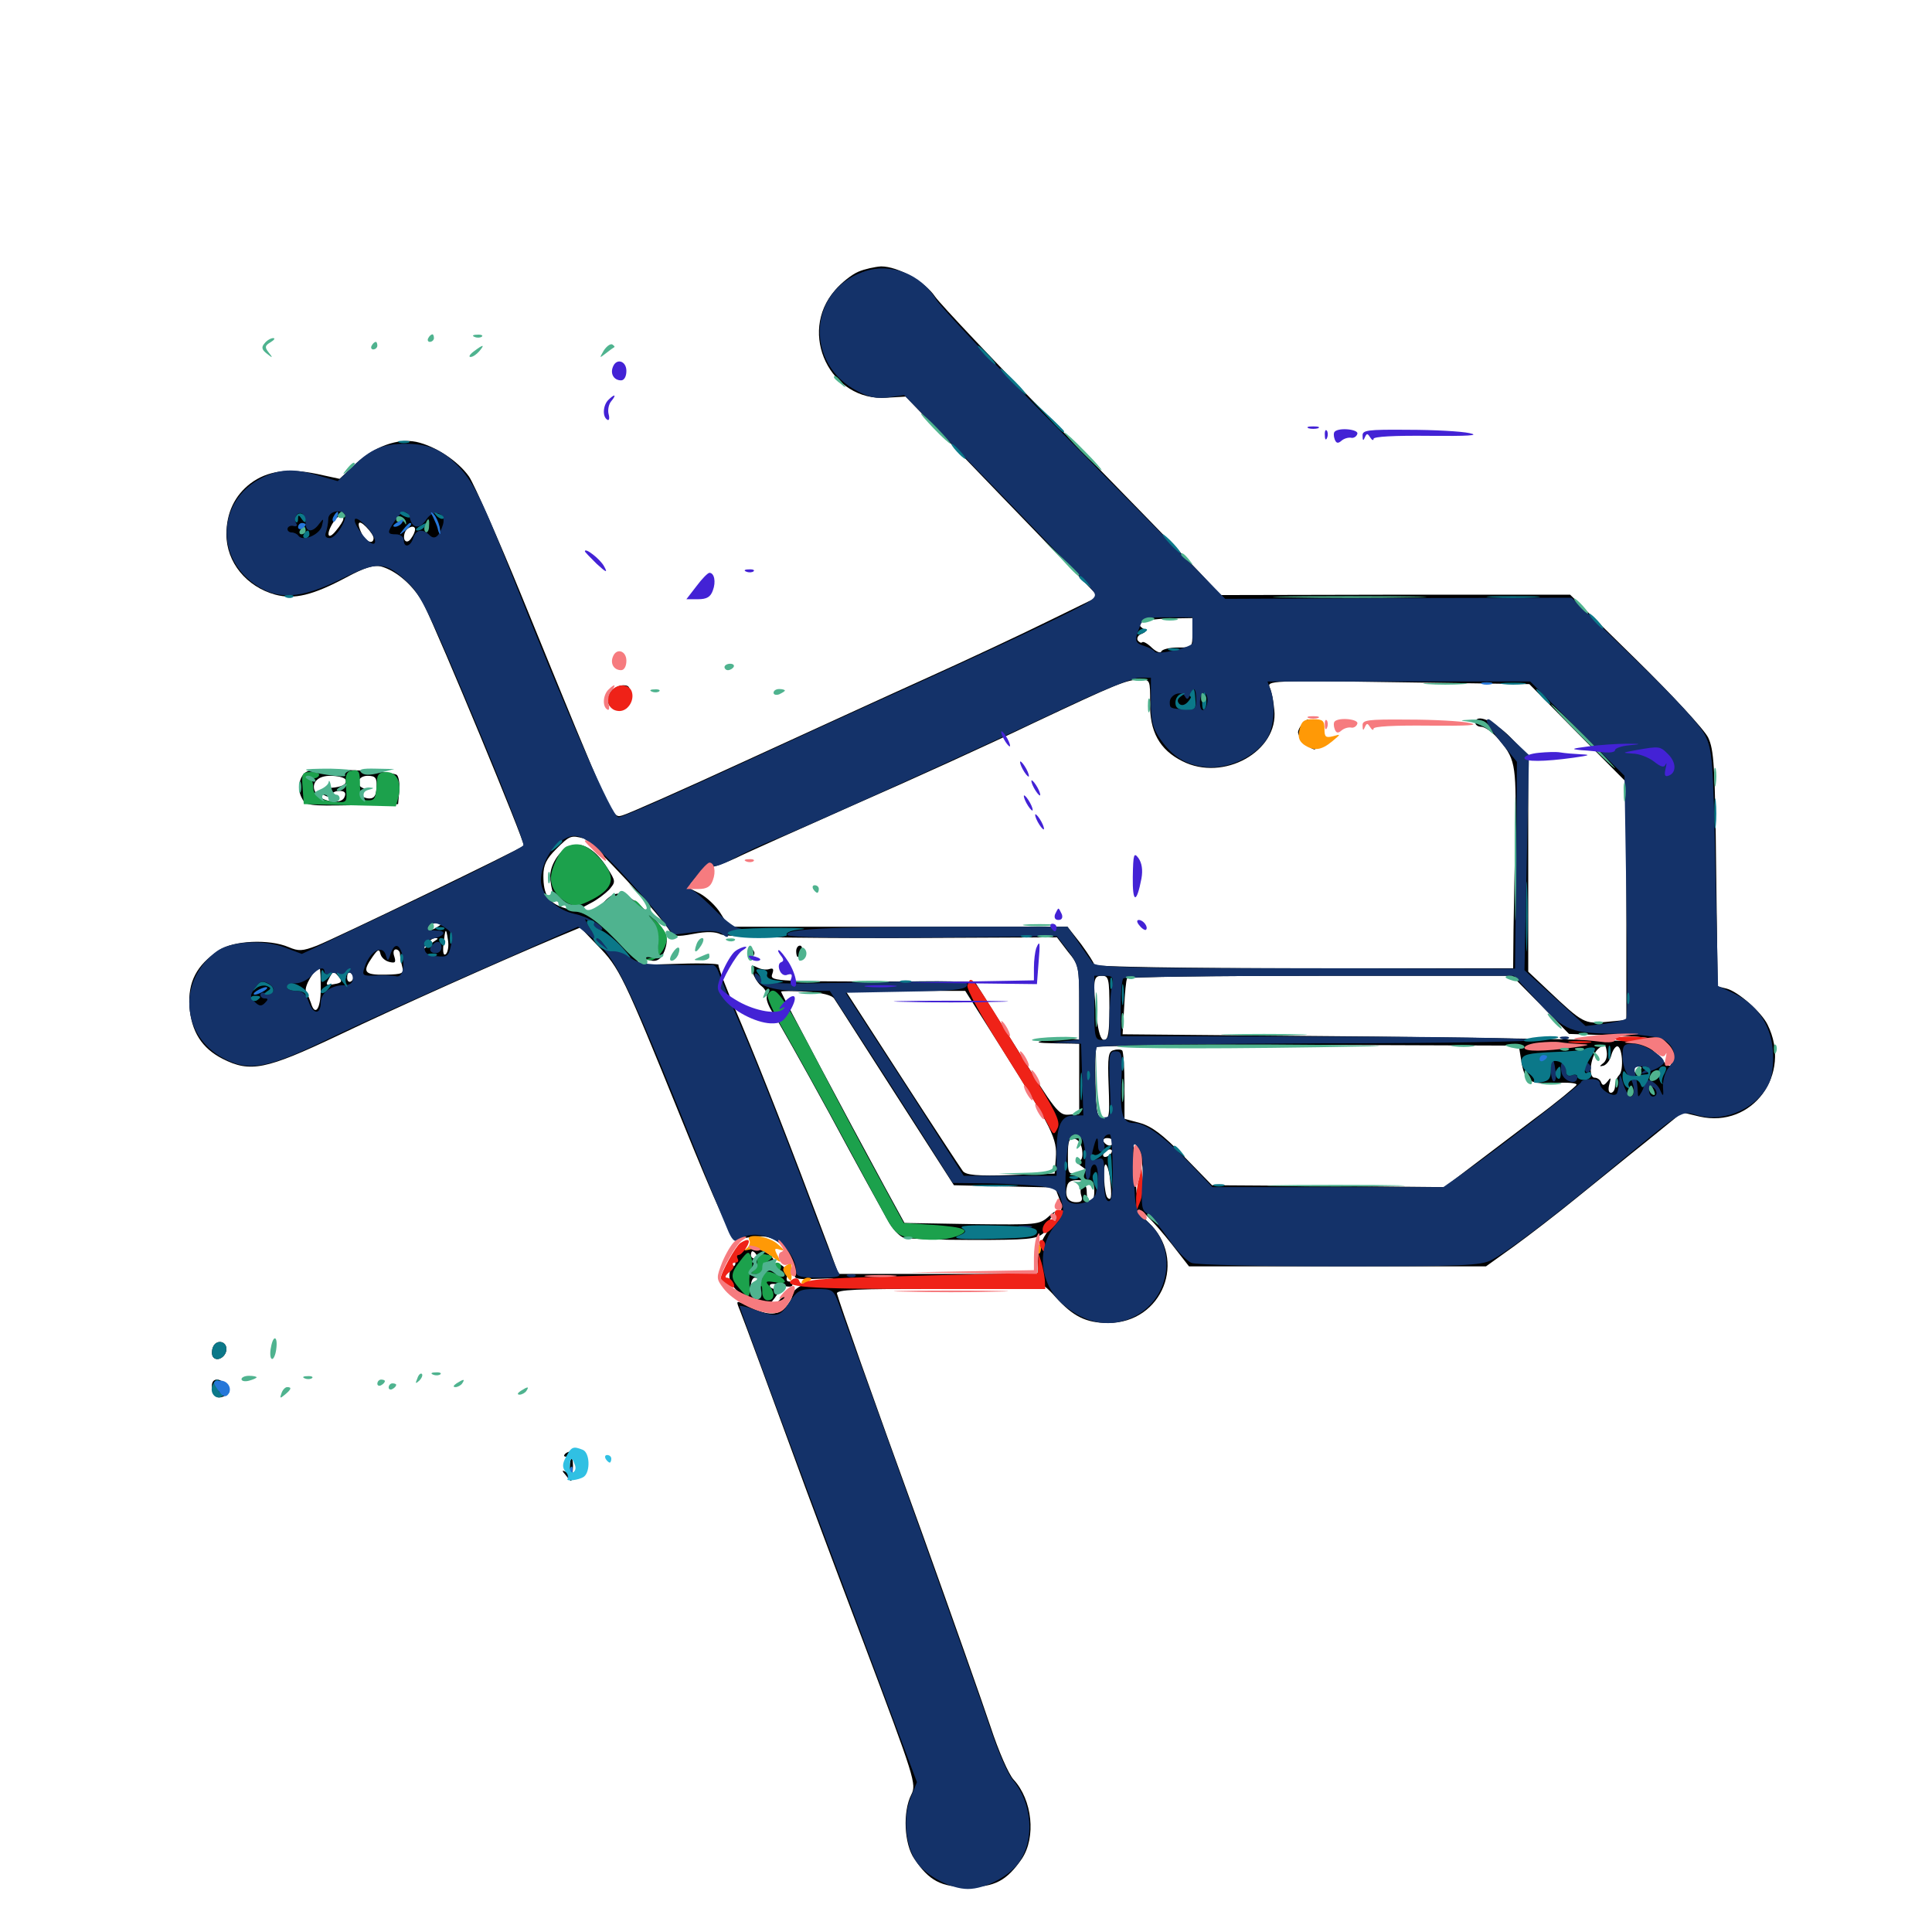 <svg xmlns="http://www.w3.org/2000/svg" viewBox="0 -1000 1000 1000">
	<path fill="#000000" d="M444.336 -859.375C441.016 -858.008 435.547 -853.711 432.227 -849.805C412.695 -827.539 429.883 -791.992 458.984 -794.141L468.75 -794.727L518.555 -742.969L568.555 -691.211L542.578 -678.516C528.32 -671.484 500.391 -658.398 480.469 -649.414C460.547 -640.43 417.969 -620.898 385.547 -606.055C353.32 -591.211 324.609 -578.516 322.07 -577.93C316.797 -576.562 317.969 -574.023 270.117 -691.211C257.812 -721.289 245.508 -749.219 242.773 -753.32C237.109 -761.328 225.391 -769.141 215.43 -771.289C205.859 -773.242 193.945 -768.945 184.375 -760.156L175.781 -752.148L164.062 -754.688C149.023 -757.812 138.281 -756.25 129.688 -749.805C121.484 -743.555 117.188 -734.57 117.188 -723.438C117.188 -708.984 127.539 -696.289 142.578 -692.188C152.344 -689.648 161.719 -691.797 179.297 -701.172C188.672 -706.25 193.555 -707.617 197.07 -706.836C205.273 -704.688 214.648 -696.484 219.531 -686.719C227.344 -671.094 272.07 -563.281 271.094 -562.305C269.531 -560.547 173.047 -514.062 164.062 -510.547C156.445 -507.617 154.492 -507.617 149.414 -509.766C139.453 -514.062 120.703 -513.281 113.086 -508.008C101.758 -500.391 97.266 -491.797 98.047 -479.102C99.023 -466.016 104.492 -457.422 115.234 -451.953C129.492 -444.727 137.5 -446.289 174.609 -463.867C206.055 -478.906 258.594 -502.344 287.305 -514.453L300.391 -519.922L309.18 -510.742C320.703 -499.023 322.461 -495.312 352.734 -420.703C370.703 -376.367 379.297 -357.422 381.25 -358.008C395.703 -362.305 403.125 -360.156 408.398 -350.195C410.547 -345.703 411.914 -341.211 411.523 -339.844C410.742 -338.086 413.867 -337.695 422.656 -338.086C432.227 -338.477 433.398 -338.281 428.906 -336.719C425.781 -335.742 422.461 -335.352 421.68 -335.742C418.945 -337.5 410.156 -333.008 410.156 -329.883C410.156 -328.32 408.398 -325.195 406.25 -323.047C401.953 -318.75 396.484 -319.141 386.328 -324.414C380.859 -326.953 380.859 -326.953 383.008 -321.68C385.352 -315.82 399.609 -277.148 412.109 -242.969C416.211 -231.641 431.836 -189.648 447.07 -149.609C473.633 -79.102 474.414 -76.562 471.68 -71.094C467.188 -62.305 467.969 -45.508 473.242 -37.891C480.859 -26.562 487.109 -23.242 500.977 -23.242C514.844 -23.242 521.094 -26.562 528.906 -37.891C536.328 -49.023 534.375 -68.359 524.609 -78.906C522.07 -81.641 516.797 -93.75 512.695 -106.25C508.594 -118.555 492.578 -163.867 477.148 -206.836C450.391 -280.469 434.766 -324.805 433.203 -330.469C432.812 -332.422 443.359 -333.008 485.938 -332.812C521.289 -332.812 539.062 -333.398 539.062 -334.766C539.062 -335.742 542.383 -333.203 546.289 -328.711C555.469 -318.555 562.109 -315.234 573.633 -315.234C601.758 -315.234 614.844 -348.242 594.336 -367.383C590.625 -370.898 588.477 -373.828 589.453 -373.828C591.406 -373.828 600.586 -363.867 609.961 -351.562L615.43 -344.531H692.188H769.141L783.594 -354.883C791.406 -360.547 805.859 -371.68 815.43 -379.492C825.195 -387.305 841.406 -400.586 851.953 -408.984L870.703 -424.219L879.688 -422.07C907.031 -415.82 927.734 -443.945 914.844 -469.727C911.523 -476.367 899.609 -486.719 893.75 -488.281L889.062 -489.453L888.281 -550.195C887.695 -603.711 887.109 -611.914 884.18 -618.164C882.227 -622.266 865.43 -640.43 846.68 -658.789L812.695 -692.188H722.266L631.836 -691.992L621.289 -703.32C615.43 -709.57 583.203 -742.773 549.609 -777.148C516.016 -811.523 486.523 -842.773 483.984 -846.484C478.711 -854.297 464.844 -862.109 456.055 -862.109C452.93 -861.914 447.461 -860.742 444.336 -859.375ZM158.008 -725C158.008 -725.781 157.227 -728.125 156.25 -730.273C154.688 -733.594 154.688 -733.398 154.883 -728.906C155.078 -725.781 155.859 -723.438 156.641 -723.438C157.422 -723.438 158.203 -724.023 158.008 -725ZM177.734 -731.445C177.734 -730.469 175.977 -727.734 173.828 -725.195C169.727 -720.117 168.555 -723.242 172.266 -729.297C174.805 -733.398 177.734 -734.57 177.734 -731.445ZM210.547 -730.273C210.938 -731.445 209.961 -732.422 208.594 -732.812C205.859 -733.398 200.781 -726.562 202.539 -724.609C204.688 -722.461 207.031 -723.438 207.031 -726.367C207.031 -727.93 207.617 -729.102 208.594 -728.906C209.375 -728.516 210.156 -729.297 210.547 -730.273ZM225.781 -722.07C226.367 -722.656 226.172 -725.391 225.391 -728.125C223.633 -733.008 223.438 -733.008 221.289 -729.492C219.336 -726.367 219.531 -725.195 221.875 -723.242C223.438 -722.07 225.195 -721.484 225.781 -722.07ZM193.359 -721.484C193.359 -718.164 189.648 -719.336 187.5 -723.242C184.375 -729.492 185.352 -731.445 189.453 -727.344C191.602 -725.195 193.359 -722.656 193.359 -721.484ZM151.367 -725.391C150.781 -726.562 149.805 -727.344 149.219 -727.344C148.828 -727.344 148.438 -726.562 148.438 -725.391C148.438 -724.414 149.414 -723.438 150.586 -723.438C151.562 -723.438 151.953 -724.414 151.367 -725.391ZM214.844 -725.977C214.844 -725 214.062 -723.047 212.891 -721.484C210.742 -717.969 208.008 -720.117 209.57 -724.414C210.742 -727.344 214.844 -728.516 214.844 -725.977ZM617.188 -672.461C617.188 -664.844 617.188 -664.844 609.57 -664.844C605.273 -664.844 601.562 -663.867 601.172 -662.891C600.781 -661.719 598.633 -662.5 596.289 -664.648C594.141 -666.797 591.797 -668.164 591.211 -667.578C590.625 -666.992 589.648 -667.578 588.867 -668.555C588.281 -669.727 589.062 -671.289 590.82 -671.875C593.359 -673.047 593.555 -673.438 591.406 -674.805C587.109 -677.734 592.188 -679.492 605.273 -679.883L617.188 -680.078ZM595.312 -636.328C594.922 -621.484 600.195 -611.914 611.914 -606.055C633.203 -595.117 661.914 -611.133 659.57 -632.617C659.18 -636.914 658.203 -642.188 657.227 -644.141C655.664 -647.656 657.422 -647.852 723.633 -646.875L791.602 -645.898L816.602 -620.508L841.797 -595.117V-533.594V-472.07L831.641 -471.094C820.117 -469.922 819.336 -470.312 801.367 -487.305L791.016 -497.07V-553.125V-608.984L781.836 -618.359C773.242 -626.953 763.672 -631.055 763.672 -625.781C763.672 -624.805 765.039 -623.828 766.602 -623.828C768.359 -623.828 771.875 -621.484 774.609 -618.555C784.375 -607.422 784.766 -605.273 784.375 -571.094C783.984 -553.32 783.594 -529.883 783.398 -518.945L783.203 -498.828H674.805C615.234 -498.828 566.406 -499.609 566.406 -500.586C566.406 -501.367 563.281 -506.25 559.57 -511.328L552.539 -520.312H464.844H377.344L373.047 -527.148C370.703 -531.055 365.82 -535.547 362.305 -537.5L355.664 -540.82L360.547 -546.289C363.086 -549.219 366.211 -551.562 367.578 -551.172C368.945 -550.977 375 -553.125 380.859 -555.859C386.719 -558.789 414.844 -571.289 443.359 -583.984C471.875 -596.484 512.695 -615.039 534.18 -625.391C578.516 -646.289 583.203 -648.242 590.234 -648.242C595.312 -648.242 595.312 -647.852 595.312 -636.328ZM302.148 -566.016C306.055 -564.844 342.383 -525.781 346.875 -517.773C348.438 -515.234 350.391 -515.039 358.789 -516.602C365.82 -517.969 370.312 -517.773 373.047 -516.406C375.781 -515.039 404.297 -514.453 462.109 -514.453L547.07 -514.844L552.734 -507.422C558.398 -500.586 558.594 -499.414 558.594 -481.055V-461.914L553.32 -462.5C550.195 -462.695 544.727 -462.305 541.016 -461.523C535.352 -460.547 536.328 -460.156 546.484 -459.961L558.594 -459.766V-441.602V-423.438L553.125 -423.047C548.047 -422.656 546.094 -425.195 526.172 -457.422L504.492 -491.992H458.789C399.805 -491.992 398.242 -492.188 399.805 -496.094C400.586 -498.438 400.195 -499.023 398.242 -498.438C396.68 -497.852 393.945 -498.242 391.992 -499.219C388.867 -500.781 388.477 -500.586 389.648 -496.484C390.43 -494.141 392.383 -490.82 394.336 -489.453C396.094 -488.086 397.266 -485.547 396.875 -483.984C396.484 -482.422 398.047 -478.711 400 -475.781C401.953 -472.852 415.234 -449.414 429.297 -423.633C443.164 -397.852 456.836 -373.047 459.375 -368.555C461.719 -364.062 465.625 -359.961 467.773 -359.375C469.922 -358.789 486.133 -358.203 503.711 -358.203C531.445 -358.203 536.328 -358.594 539.844 -361.523C543.75 -365.039 543.75 -365.039 540.43 -359.766C538.672 -356.836 537.109 -351.367 537.109 -347.461V-340.625H485.547H433.984L428.711 -354.883C408.398 -408.984 394.531 -444.336 383.789 -469.922C376.758 -486.133 371.484 -499.805 371.875 -500.586C372.266 -501.172 363.477 -501.562 352.344 -501.172L331.836 -500.586L321.68 -511.719C316.016 -517.773 308.984 -524.414 305.859 -526.367L300.391 -529.688L305.859 -532.617C308.984 -534.18 313.086 -537.305 315.234 -539.453C318.75 -543.555 318.75 -543.75 314.453 -550.586C308.789 -559.57 302.148 -564.062 296.094 -562.5C291.211 -561.328 285.938 -554.688 284.961 -548.438C284.18 -543.555 286.719 -533.984 288.672 -533.984C289.648 -533.984 291.992 -532.617 294.141 -531.055C297.461 -528.516 297.266 -528.32 291.406 -530.273C283.789 -532.812 281.25 -537.109 281.25 -546.68C281.25 -552.344 282.812 -555.469 287.891 -560.547C294.922 -567.578 295.508 -567.773 302.148 -566.016ZM226.562 -520.312C222.656 -517.773 220.117 -517.773 221.68 -520.312C222.266 -521.484 224.414 -522.266 226.172 -522.266C229.102 -522.266 229.102 -521.875 226.562 -520.312ZM230.859 -506.25C229.688 -505.078 229.102 -506.641 229.492 -510.938C230.469 -519.727 230.859 -520.312 231.836 -513.672C232.422 -510.547 231.836 -507.227 230.859 -506.25ZM226.367 -513.867C225.977 -513.672 223.828 -512.109 221.68 -510.547C217.969 -507.812 217.969 -507.812 220.508 -511.133C221.875 -512.891 224.023 -514.453 225.195 -514.453C226.367 -514.453 226.758 -514.258 226.367 -513.867ZM201.367 -502.148C204.492 -501.367 205.078 -501.758 204.102 -504.883C203.32 -507.031 203.711 -508.594 204.883 -508.594C206.055 -508.594 207.031 -507.422 207.031 -506.25C207.031 -504.883 207.617 -501.953 208.203 -499.609C209.18 -496.094 208.398 -495.703 199.414 -495.508C188.477 -495.312 187.305 -496.875 192.773 -504.688C195.508 -508.594 196.289 -508.984 196.875 -506.445C197.266 -504.492 199.219 -502.734 201.367 -502.148ZM166.016 -488.086C166.016 -477.734 163.086 -473.633 160.938 -480.859C160.352 -482.617 159.18 -485.547 158.398 -486.914C157.227 -489.258 162.891 -498.828 165.43 -498.828C165.82 -498.828 166.016 -493.945 166.016 -488.086ZM175.586 -494.141C177.344 -491.992 176.758 -491.211 173.047 -490.625C168.75 -489.844 168.359 -490.039 170.117 -493.164C172.461 -497.656 172.656 -497.656 175.586 -494.141ZM182.617 -495.117C183.203 -494.141 182.812 -492.773 181.641 -491.992C180.664 -491.406 179.688 -492.188 179.688 -493.75C179.688 -497.266 180.859 -497.852 182.617 -495.117ZM574.219 -478.32C574.219 -465.625 573.633 -461.719 571.484 -461.719C569.727 -461.719 568.555 -465.625 567.578 -473.633C565.625 -492.773 565.82 -494.922 570.312 -494.922C573.828 -494.922 574.219 -493.555 574.219 -478.32ZM797.461 -479.883L812.109 -464.844L835.156 -464.062C860.156 -463.086 865.234 -461.328 865.234 -452.539C865.234 -446.68 864.062 -446.875 858.203 -453.711C855.664 -456.836 851.172 -459.961 848.242 -460.742C845.117 -461.523 783.984 -462.695 711.914 -463.477L581.055 -464.648L581.836 -478.32C582.227 -485.938 582.812 -492.578 583.398 -493.555C583.789 -494.336 628.906 -494.922 683.398 -494.922H782.617ZM431.836 -483.008C432.812 -481.641 447.07 -459.18 463.672 -433.398L493.75 -386.523L519.922 -385.938L546.094 -385.352L548.242 -379.688C550 -374.805 549.805 -373.047 546.68 -369.531C544.727 -366.992 543.164 -366.016 542.969 -367.188C542.969 -368.164 544.141 -370.312 545.508 -371.875C546.68 -373.438 545.508 -372.852 542.773 -370.312C537.891 -366.016 536.719 -366.016 502.93 -366.406L468.164 -366.992L458.008 -385.547C438.867 -420.703 404.297 -485.742 404.297 -486.719C404.297 -487.109 410.156 -487.109 417.188 -486.719C425.586 -486.133 430.664 -484.961 431.836 -483.008ZM519.141 -456.25C544.727 -415.625 547.266 -410.547 546.484 -400.586L545.898 -392.578L523.242 -391.797C505.664 -391.211 500.195 -391.797 498.438 -393.75C497.266 -395.312 483.008 -416.992 466.992 -441.797L437.695 -487.109H468.555H499.609ZM136.719 -482.227C136.719 -482.422 135.352 -483.203 133.984 -483.789C132.031 -484.57 131.445 -483.984 132.227 -482.227C133.008 -479.883 136.719 -479.883 136.719 -482.227ZM787.305 -451.562C789.062 -440.234 791.406 -438.672 804.883 -439.453C811.328 -439.844 816.406 -439.453 816.016 -438.477C815.625 -437.695 805.859 -429.492 793.945 -420.703C782.227 -411.719 766.797 -400.195 759.961 -394.922L747.656 -385.547L687.5 -386.133L627.344 -386.523L612.695 -401.562C601.758 -412.891 596.094 -416.992 590.039 -418.75L582.031 -420.898V-438.086C582.031 -447.461 581.445 -455.664 580.859 -456.25C580.273 -456.836 578.32 -457.031 576.562 -456.445C573.633 -455.859 573.242 -453.32 573.828 -438.086C574.414 -421.875 574.219 -420.508 570.898 -421.094C567.773 -421.68 567.383 -424.023 566.992 -439.258C566.797 -448.828 566.992 -457.227 567.578 -458.008C567.969 -458.789 617.383 -459.18 677.148 -459.18L786.133 -458.789ZM824.023 -458.984C824.414 -459.375 817.188 -459.766 808.008 -459.766C798.633 -459.766 791.016 -458.984 791.016 -458.203C791.016 -456.641 822.461 -457.422 824.023 -458.984ZM829.688 -449.609C827.734 -448.047 827.734 -447.852 830.078 -448.438C831.641 -449.023 833.398 -451.367 833.984 -453.711C834.57 -456.055 835.938 -458.203 836.914 -458.398C839.648 -458.984 840.625 -446.094 838.086 -443.555C836.914 -442.383 835.938 -439.844 835.938 -437.891C835.938 -435.938 834.961 -434.375 833.789 -434.375C832.617 -434.375 832.227 -436.133 833.008 -438.867C833.984 -442.383 833.789 -442.578 832.031 -440.234C830.273 -438.086 829.492 -437.891 828.711 -439.844C828.32 -441.016 826.758 -442.188 825.391 -442.188C821.68 -442.188 823.438 -454.297 827.539 -457.422C830.664 -459.766 831.055 -459.57 831.641 -455.664C832.031 -453.32 831.25 -450.586 829.688 -449.609ZM849.609 -447.266C849.609 -446.68 848.828 -445.703 847.656 -445.117C846.68 -444.531 845.703 -444.922 845.703 -445.898C845.703 -447.07 846.68 -448.047 847.656 -448.047C848.828 -448.047 849.609 -447.656 849.609 -447.266ZM857.422 -444.141C857.422 -445.312 857.031 -446.094 856.641 -446.094C856.055 -446.094 855.078 -445.312 854.492 -444.141C853.906 -443.164 854.297 -442.188 855.273 -442.188C856.445 -442.188 857.422 -443.164 857.422 -444.141ZM849.023 -433.984C849.414 -435.156 849.414 -437.5 849.023 -438.867C848.438 -440.039 848.047 -439.062 848.047 -436.328C848.047 -433.594 848.438 -432.617 849.023 -433.984ZM860.938 -435.352C861.523 -435.938 860.938 -437.5 859.57 -438.867C857.617 -440.625 857.422 -440.43 858.594 -437.695C859.18 -435.742 860.352 -434.766 860.938 -435.352ZM845.703 -434.375C845.703 -435.547 844.727 -436.328 843.555 -436.328C842.578 -436.328 842.188 -435.547 842.773 -434.375C843.359 -433.398 844.336 -432.422 844.922 -432.422C845.312 -432.422 845.703 -433.398 845.703 -434.375ZM560.156 -404.492C560.547 -401.172 559.961 -399.219 558.398 -399.219C557.031 -399.219 557.422 -398.047 559.57 -396.484C562.891 -394.141 562.891 -393.945 558.008 -392.969C552.93 -391.992 552.734 -392.188 552.734 -401.562C552.734 -409.766 553.32 -411.133 556.25 -410.547C558.203 -410.156 559.766 -407.812 560.156 -404.492ZM576.172 -408.984C576.172 -408.008 575.391 -407.031 574.414 -407.031C573.242 -407.031 571.875 -408.008 571.289 -408.984C570.703 -410.156 571.484 -410.938 573.047 -410.938C574.805 -410.938 576.172 -410.156 576.172 -408.984ZM591.406 -395.703C591.797 -390.43 591.211 -384.375 590.039 -382.422C588.477 -379.492 588.086 -381.055 587.891 -390.82C587.891 -397.461 587.305 -404.492 586.719 -406.445C585.547 -409.18 585.938 -409.57 587.891 -407.617C589.258 -406.445 590.82 -400.977 591.406 -395.703ZM575.195 -403.125C574.609 -402.148 573.047 -401.172 572.07 -401.172C570.898 -401.172 570.703 -402.148 571.289 -403.125C571.875 -404.297 573.438 -405.078 574.414 -405.078C575.586 -405.078 575.781 -404.297 575.195 -403.125ZM574.609 -389.062C575.586 -380.664 575.195 -378.125 573.242 -380.078C571.484 -381.836 570.703 -397.266 572.266 -397.266C573.047 -397.266 574.219 -393.555 574.609 -389.062ZM566.406 -383.203C566.406 -380.273 565.625 -377.734 564.453 -377.734C563.477 -377.734 562.5 -380.078 562.5 -382.812C562.5 -385.742 561.719 -387.305 560.547 -386.523C559.375 -385.742 558.984 -383.594 559.57 -381.445C560.547 -378.711 559.961 -377.734 557.031 -377.734C552.734 -377.734 550.977 -380.859 552.344 -386.133C552.93 -388.672 554.883 -389.453 559.766 -389.062C565.625 -388.672 566.406 -388.086 566.406 -383.203ZM536.719 -337.5C537.305 -338.086 515.039 -338.672 487.305 -338.672C459.57 -338.672 437.305 -338.281 437.695 -337.695C439.062 -336.523 535.352 -336.328 536.719 -337.5ZM674.219 -625.391C672.852 -624.023 671.875 -622.07 671.875 -620.898C671.875 -618.359 678.125 -612.109 680.469 -612.109C681.445 -612.109 680.078 -613.867 677.539 -615.82C673.438 -619.141 673.242 -620.117 675.391 -623.633C678.125 -628.32 677.734 -628.906 674.219 -625.391ZM363.672 -545.508C361.328 -541.992 361.523 -541.602 364.648 -542.188C366.602 -542.578 368.359 -544.336 368.75 -546.289C369.727 -550.781 366.797 -550.391 363.672 -545.508ZM312.5 -533.008L307.812 -528.125L320.312 -515.43C334.375 -501.172 340.625 -499.219 343.945 -507.812C346.68 -515.039 344.922 -518.75 333.984 -528.906C323.047 -539.062 318.945 -539.844 312.5 -533.008ZM387.5 -506.641C387.5 -504.102 388.281 -503.516 389.453 -504.688C390.82 -506.055 390.82 -507.227 389.453 -508.594C388.281 -509.766 387.5 -509.18 387.5 -506.641ZM412.109 -507.617C412.109 -506.055 412.5 -504.688 412.891 -504.688C413.281 -504.688 414.062 -506.055 414.844 -507.617C415.43 -509.18 415.039 -510.547 414.062 -510.547C412.891 -510.547 412.109 -509.18 412.109 -507.617ZM316.406 -642.383C312.695 -637.891 314.844 -632.617 320.312 -632.617C324.414 -632.617 325.391 -633.594 325.781 -639.062C326.367 -644.141 325.781 -645.312 322.656 -645.312C320.508 -645.312 317.773 -643.945 316.406 -642.383ZM159.766 -600.977C155.273 -599.805 153.32 -592.188 156.25 -586.914C158.203 -583.008 159.57 -582.812 182.227 -583.203L206.055 -583.789L206.641 -590.43C207.031 -593.945 206.445 -597.852 205.469 -598.828C203.32 -600.977 165.82 -602.539 159.766 -600.977ZM178.711 -596.68C180.078 -594.336 177.344 -592.578 171.094 -592.188C165.43 -591.602 164.453 -589.648 168.945 -587.891C170.508 -587.305 171.875 -587.695 171.875 -588.672C171.875 -589.844 173.633 -590.625 175.781 -590.625C178.32 -590.625 179.297 -589.648 178.32 -587.5C177.734 -585.742 175.391 -584.766 172.07 -585.156C159.961 -586.523 158.984 -598.438 170.898 -598.438C174.609 -598.438 177.93 -597.656 178.711 -596.68ZM194.922 -592.578C194.727 -588.281 193.75 -586.719 191.211 -586.719C187.109 -586.719 183.984 -590.625 187.891 -590.82C189.844 -590.82 189.844 -591.211 188.086 -591.992C183.594 -593.75 185.352 -598.438 190.234 -598.438C194.336 -598.438 195.117 -597.461 194.922 -592.578ZM396.094 -356.836C397.266 -356.445 398.047 -355.273 397.656 -354.492C397.07 -353.711 397.852 -352.93 399.414 -352.93C401.562 -352.93 401.758 -353.711 400.195 -355.664C399.023 -357.031 396.875 -358.203 395.703 -358.008C394.336 -358.008 394.531 -357.617 396.094 -356.836ZM384.375 -352.93C381.25 -352.148 380.078 -350 380.664 -346.094C380.664 -345.117 380.078 -344.531 379.297 -344.531C378.516 -344.531 377.734 -342.578 377.539 -340.234C377.148 -335.156 382.227 -329.688 391.211 -325.977C397.07 -323.633 397.656 -323.828 400.977 -328.125C403.906 -332.227 404.102 -332.812 401.367 -332.812C399.805 -332.812 398.438 -333.594 398.438 -334.57C398.438 -335.742 400.781 -335.742 404.297 -334.766C407.812 -333.789 410.156 -333.789 410.156 -334.961C410.156 -335.938 409.375 -336.719 408.203 -336.719C407.227 -336.719 406.836 -337.891 407.422 -339.258C408.789 -342.773 402.539 -348.047 400.586 -344.922C399.805 -343.555 398.242 -343.359 396.484 -344.531C393.945 -346.094 394.141 -346.484 397.07 -346.484C398.828 -346.484 400.391 -347.07 400.391 -347.656C400.391 -349.805 393.75 -354.102 390.625 -354.102C389.062 -353.906 386.133 -353.516 384.375 -352.93ZM391.602 -350.391C392.188 -349.414 391.797 -348.438 390.82 -348.438C389.648 -348.438 388.672 -349.414 388.672 -350.391C388.672 -351.562 389.062 -352.344 389.453 -352.344C390.039 -352.344 391.016 -351.562 391.602 -350.391ZM392.578 -337.305C392.578 -336.328 391.602 -334.375 390.625 -332.812C389.062 -330.469 388.672 -330.664 388.672 -334.375C388.672 -336.719 389.648 -338.672 390.625 -338.672C391.797 -338.672 392.578 -338.086 392.578 -337.305ZM402.148 -325.586C399.609 -322.461 399.805 -322.266 402.93 -324.805C404.688 -326.172 406.25 -327.734 406.25 -328.125C406.25 -329.688 404.688 -328.711 402.148 -325.586ZM110.156 -302.539C109.57 -300.977 109.57 -298.828 110.156 -297.852C112.109 -294.727 117.188 -297.656 117.188 -301.758C117.188 -306.055 111.719 -306.836 110.156 -302.539ZM109.766 -281.641C110.352 -276.758 113.086 -275.391 116.992 -277.93C119.336 -279.492 119.336 -280.273 117.383 -282.812C113.477 -287.5 108.984 -286.719 109.766 -281.641ZM292.188 -247.07C292.773 -248.047 294.531 -248.828 296.094 -248.828C300 -248.828 299.414 -247.461 294.922 -246.289C292.773 -245.703 291.406 -246.094 292.188 -247.07ZM294.922 -240.82C294.922 -238.281 294.141 -237.305 292.578 -238.281C290.82 -239.258 290.82 -238.672 292.773 -236.523C296.094 -232.227 295.898 -232.227 296.484 -239.062C296.68 -242.383 296.484 -244.922 295.898 -244.922C295.312 -244.922 294.922 -243.164 294.922 -240.82Z"/>
	<path fill="#ff9906" d="M672.656 -622.461C671.68 -618.75 672.266 -616.602 674.805 -614.648C679.883 -611.133 683.789 -611.523 689.453 -616.211C694.141 -620.117 694.141 -620.117 690.039 -618.945C686.133 -617.969 685.547 -618.555 685.547 -622.656C685.547 -626.953 684.766 -627.734 679.688 -627.734C675 -627.734 673.633 -626.758 672.656 -622.461ZM387.891 -358.008C388.477 -356.836 387.891 -354.883 386.523 -353.906C384.57 -352.539 385.156 -352.539 388.281 -353.32C391.211 -354.102 394.531 -353.125 398.633 -350.195C404.688 -345.898 404.688 -345.898 402.539 -350C400.586 -353.711 400.781 -354.102 403.711 -353.125C406.25 -352.344 406.055 -353.125 402.539 -356.055C397.852 -360.352 385.352 -361.914 387.891 -358.008ZM537.305 -353.125C537.305 -350.977 537.891 -350.391 538.477 -351.953C539.062 -353.32 538.867 -355.078 538.281 -355.664C537.695 -356.445 537.109 -355.273 537.305 -353.125ZM406.836 -344.922C404.883 -343.555 404.883 -342.578 407.031 -339.648C409.57 -336.133 409.766 -336.328 409.766 -341.211C409.766 -344.141 409.57 -346.484 409.375 -346.484C409.375 -346.484 408.008 -345.703 406.836 -344.922ZM415.039 -336.719C414.453 -335.547 415.234 -335.352 416.797 -335.938C420.312 -337.305 420.898 -338.672 418.164 -338.672C416.992 -338.672 415.625 -337.891 415.039 -336.719Z"/>
	<path fill="#ef2218" d="M316.406 -642.383C313.086 -638.281 314.844 -632.617 319.727 -632.031C324.609 -631.25 328.711 -637.305 326.953 -642.188C325.391 -646.094 319.531 -646.289 316.406 -642.383ZM363.281 -543.555C363.281 -544.727 364.258 -545.703 365.234 -545.703C366.406 -545.703 367.188 -545.312 367.188 -544.922C367.188 -544.336 366.406 -543.359 365.234 -542.773C364.258 -542.188 363.281 -542.578 363.281 -543.555ZM500.781 -490.039C500 -488.281 507.617 -474.414 518.945 -456.445C529.688 -439.453 540.039 -422.461 541.992 -418.75C545.312 -412.305 545.508 -412.109 547.461 -416.211C549.023 -419.727 546.289 -425 531.25 -449.219C501.367 -497.656 502.93 -495.508 500.781 -490.039ZM835.938 -462.305C835.938 -464.062 851.367 -463.867 856.055 -461.914C858.008 -461.133 854.492 -460.547 847.852 -460.742C841.211 -460.742 835.938 -461.328 835.938 -462.305ZM813.086 -460.352C809.961 -460.742 812.109 -461.133 817.383 -461.133C822.852 -461.133 825.195 -460.742 822.852 -460.352C820.312 -459.961 816.016 -459.961 813.086 -460.352ZM589.453 -389.648C588.477 -386.133 587.891 -380.859 588.086 -377.93V-372.852L590.039 -377.734C591.211 -380.273 591.797 -385.547 591.406 -389.453L590.82 -396.289ZM546.289 -370.508C547.07 -368.555 546.68 -367.773 545.508 -368.555C542.773 -370.312 538.281 -364.844 540.039 -362.109C540.82 -360.938 543.164 -362.5 546.094 -365.82C551.562 -372.266 551.953 -373.828 547.852 -373.828C546.094 -373.828 545.508 -372.656 546.289 -370.508ZM383.203 -356.641C380.859 -355.078 373.047 -341.211 373.047 -338.281C373.047 -337.5 374.805 -335.938 376.953 -334.766C380.078 -333.008 380.469 -333.203 379.688 -335.742C378.906 -337.305 377.539 -338.672 376.172 -338.672C375 -338.672 375.586 -340.039 377.344 -341.406C379.297 -342.773 380.273 -344.531 379.492 -345.117C378.906 -345.898 379.297 -346.484 380.664 -346.484C382.031 -346.484 382.422 -347.461 381.836 -348.438C381.25 -349.609 381.445 -350.391 382.227 -350.391C383.203 -350.391 384.961 -352.148 386.328 -354.297C388.867 -358.398 387.5 -359.375 383.203 -356.641ZM538.281 -355.273C539.062 -353.711 539.844 -352.344 540.234 -352.344C540.625 -352.344 541.016 -353.711 541.016 -355.273C541.016 -356.836 540.234 -358.203 539.062 -358.203C538.086 -358.203 537.695 -356.836 538.281 -355.273ZM537.305 -346.289L537.109 -341.211L481.641 -339.844C427.344 -338.477 419.727 -338.086 416.211 -335.938C415.234 -335.156 414.062 -335.742 413.672 -337.109C413.086 -338.477 411.719 -338.672 410.352 -337.891C403.906 -333.789 416.992 -332.812 477.148 -332.812H541.016L540.82 -337.305C540.625 -339.648 539.844 -343.75 539.062 -346.484L537.5 -351.367Z"/>
	<path fill="#1ca14c" d="M181.445 -600.977C179.297 -600.391 178.516 -598.242 179.102 -592.383C179.688 -584.57 179.688 -584.57 173.438 -584.961C165.625 -585.742 162.109 -588.086 162.109 -592.578C162.109 -594.531 161.523 -596.484 160.742 -597.07C159.766 -597.461 160.156 -597.461 161.523 -597.266C162.891 -596.875 164.453 -597.461 165.039 -598.438C165.82 -599.609 163.867 -600.391 161.133 -600.391C156.25 -600.391 156.055 -599.805 156.641 -592.188L157.227 -583.789L181.055 -583.203L204.883 -582.617L206.25 -587.5C208.008 -594.922 205.469 -600.391 200 -600.391C196.484 -600.391 195.312 -599.219 195.117 -596.094C194.531 -586.523 194.141 -585.742 190.43 -585.742C187.305 -585.742 186.523 -587.109 186.328 -592.969C186.328 -601.172 185.938 -601.953 181.445 -600.977ZM293.359 -561.914C290.039 -560.547 285.156 -550.781 285.156 -545.312C285.352 -540.039 288.477 -535.547 294.141 -532.422C297.656 -530.664 300 -531.055 306.836 -534.57C318.164 -540.625 319.141 -546.484 309.961 -556.25C303.711 -562.891 299.414 -564.258 293.359 -561.914ZM328.125 -533.203C328.125 -532.812 329.688 -531.25 331.641 -529.883C334.57 -527.344 334.766 -527.539 332.227 -530.664C329.688 -533.789 328.125 -534.766 328.125 -533.203ZM338.086 -523.242C340.625 -519.922 341.406 -513.281 340.039 -506.25C340.039 -505.664 338.281 -504.492 336.523 -504.102C333.203 -503.32 333.203 -503.125 336.328 -502.93C340.82 -502.734 346.289 -511.328 344.922 -516.016C344.141 -518.164 341.602 -521.484 339.258 -523.438C334.961 -527.148 334.961 -527.148 338.086 -523.242ZM397.461 -485.156C396.68 -483.984 400.195 -476.367 404.883 -467.969C409.57 -459.766 422.656 -436.328 433.789 -415.82C444.727 -395.508 456.055 -374.609 458.789 -369.531C462.891 -362.109 465.039 -360.352 470.703 -359.375C480.859 -357.617 489.258 -358.008 495.312 -360.156C503.125 -363.281 499.414 -364.844 482.812 -366.016L467.773 -366.992L454.492 -391.406C447.07 -404.883 433.594 -430.273 424.414 -448.047C404.492 -486.328 400.977 -491.016 397.461 -485.156ZM383.203 -347.461C377.93 -340.82 377.93 -338.477 382.617 -333.203C387.5 -327.344 388.477 -327.734 387.891 -335.352C387.695 -338.672 388.086 -342.578 388.867 -343.555C389.648 -344.727 389.453 -347.266 388.867 -349.219C387.5 -352.539 387.109 -352.539 383.203 -347.461ZM391.797 -347.656C392.188 -345.508 391.406 -342.969 390.039 -342.188C388.477 -341.211 388.672 -340.625 391.211 -340.625C394.922 -340.625 395.703 -337.695 392.578 -335.742C391.602 -335.156 390.625 -333.398 390.625 -332.227C390.625 -330.859 391.406 -331.055 392.578 -332.812C394.141 -335.156 394.531 -334.961 394.531 -331.445C394.531 -328.711 395.703 -326.953 397.461 -326.953C400.977 -326.953 401.367 -331.055 398.047 -334.57C395.898 -336.719 396.484 -337.109 400.977 -336.328C403.906 -335.742 406.25 -335.938 406.25 -336.523C406.25 -338.672 398.242 -342.773 396.484 -341.602C393.164 -339.453 394.336 -344.922 397.852 -347.461C400.586 -349.609 400.391 -350 395.898 -350.781C391.797 -351.562 391.016 -351.172 391.797 -347.656ZM401.367 -344.531C401.953 -343.555 402.93 -342.578 403.516 -342.578C403.906 -342.578 404.297 -343.555 404.297 -344.531C404.297 -345.703 403.32 -346.484 402.148 -346.484C401.172 -346.484 400.781 -345.703 401.367 -344.531Z"/>
	<path fill="#143269" d="M446.484 -859.18C418.164 -849.023 416.602 -811.328 443.945 -797.461C449.805 -794.336 453.906 -793.555 459.961 -794.336L467.969 -795.508L515.82 -746.484C541.992 -719.531 564.648 -695.898 566.016 -693.75C568.359 -690.43 566.406 -689.258 539.648 -676.367C523.828 -668.75 493.164 -654.688 471.68 -644.922C450.195 -635.352 408.008 -616.016 377.93 -602.148C347.852 -588.281 321.875 -576.953 320.117 -576.953C316.992 -576.953 294.531 -628.125 263.672 -705.664C248.828 -743.164 244.141 -752.148 235.938 -759.961C228.125 -767.578 221.094 -770.312 209.961 -770.312C198.242 -770.312 191.797 -767.578 182.617 -758.594L174.805 -750.977L165.234 -753.711C151.953 -757.812 144.531 -757.422 134.57 -752.148C113.086 -740.625 111.328 -712.305 131.445 -697.852C143.359 -689.258 155.469 -689.844 176.367 -700.195C195.508 -709.766 199.414 -709.57 211.133 -698.438C217.773 -692.188 222.266 -683.008 245.312 -628.125C259.961 -593.359 271.484 -563.867 270.898 -562.5C270.312 -561.133 244.336 -548.047 213.086 -533.203L156.25 -506.25L147.461 -509.57C136.328 -513.867 119.141 -512.891 111.914 -507.422C91.992 -492.383 93.75 -464.062 115.43 -452.344C128.906 -445.117 138.281 -446.875 170.898 -462.695C185.938 -469.922 220.898 -485.742 248.828 -498.047L299.219 -520.312L306.445 -514.648C317.578 -505.664 324.609 -491.797 350 -429.297C362.891 -397.07 374.805 -367.578 376.562 -363.672C378.516 -358.789 380.273 -356.836 381.641 -358.008C392.383 -366.211 412.109 -355.664 412.109 -341.602C412.109 -339.258 414.648 -338.672 424.023 -338.672C433.398 -338.672 435.547 -339.258 434.18 -341.211C433.008 -342.383 424.609 -363.867 415.43 -388.477C406.055 -413.281 392.773 -447.07 385.742 -463.672C378.516 -480.273 372.266 -495.508 371.68 -497.461C371.094 -499.219 369.727 -500.781 368.359 -500.586C367.188 -500.391 358.203 -500.391 348.242 -500.586C332.227 -500.781 329.688 -501.367 324.609 -505.664C321.484 -508.203 318.359 -509.961 317.578 -509.18C316.211 -507.617 307.031 -515.82 304.297 -521.289C302.148 -525.195 302.148 -525.195 306.445 -521.484C308.594 -519.336 310.938 -518.164 311.523 -518.75C313.281 -520.312 304.297 -525.586 297.461 -526.953C288.867 -528.906 281.836 -534.961 280.273 -541.797C278.711 -548.438 283.594 -559.961 289.844 -564.258C298.242 -570.312 302.734 -568.164 319.922 -550.195C328.906 -540.625 338.867 -529.297 342.188 -524.609L348.438 -516.211L359.766 -517.578C367.578 -518.555 371.875 -518.164 374.023 -516.406C375.977 -514.648 376.953 -514.648 376.953 -516.211C376.953 -517.383 378.906 -518.555 381.445 -518.555C385.352 -518.75 385.352 -518.945 381.836 -519.727C379.688 -520.312 374.414 -524.414 370.117 -528.906C365.82 -533.203 360.742 -537.891 358.984 -538.867C355.859 -540.625 356.055 -541.406 361.523 -547.656C364.844 -551.562 367.773 -553.516 368.359 -552.344C368.945 -550.781 372.852 -551.953 379.492 -555.469C385.156 -558.594 394.141 -562.695 399.414 -564.844C414.258 -570.703 506.25 -612.305 547.266 -631.836C568.555 -641.992 586.328 -649.219 589.648 -649.219H595.703V-636.719C595.703 -627.148 596.68 -623.047 600.195 -617.969C606.641 -608.398 613.867 -603.906 624.414 -602.93C635.547 -601.953 648.633 -607.812 655.078 -616.602C659.375 -622.266 660.547 -634.961 657.617 -642.969L656.055 -647.266H724.023H791.992L816.406 -622.852L840.82 -598.438L841.797 -536.328C842.383 -502.344 842.383 -473.828 841.797 -472.852C841.016 -472.07 836.133 -470.898 830.664 -470.117L820.703 -468.945L804.883 -483.398L789.062 -497.852L790.234 -553.516L791.406 -609.18L781.445 -618.555C776.172 -623.633 771.094 -627.734 770.508 -627.734C768.164 -627.734 770.117 -624.219 777.344 -615.234L785.156 -605.664L784.766 -552.148L784.18 -498.633L675.781 -498.828C583.008 -498.828 567.188 -499.219 565.43 -501.758C564.453 -503.32 560.938 -508.008 558.008 -512.5L552.539 -520.312H491.406C427.734 -520.312 405.469 -519.141 407.617 -516.016C408.203 -514.844 434.766 -514.258 477.93 -514.648L547.07 -515.43L552.93 -507.812C558.203 -500.586 558.594 -499.023 558.594 -481.055V-461.914L551.367 -461.133L543.945 -460.352L551.758 -460.156L559.57 -459.766L560.156 -441.211L560.742 -422.656H555.859C549.219 -422.656 546.875 -417.578 546.875 -403.32V-391.406H522.852H498.828L468.359 -438.867L437.695 -486.133L468.75 -486.719C493.164 -487.109 499.805 -487.695 500.586 -490.039C501.562 -492.383 493.945 -492.578 449.023 -491.602C398.828 -490.43 396.289 -490.625 393.555 -494.141C391.992 -496.094 390.625 -496.875 390.625 -495.508C390.625 -490.234 399.219 -487.109 414.453 -487.109H429.492L444.727 -463.672C453.125 -450.781 467.383 -428.516 476.562 -414.062L493.164 -387.695L511.719 -387.5C521.875 -387.305 534.18 -386.523 539.062 -385.938C546.68 -384.766 547.852 -383.789 549.414 -378.32C550.977 -373.047 550.586 -371.289 546.484 -366.211C536.328 -354.102 537.891 -335.742 550 -325C562.109 -314.453 575.391 -312.305 587.891 -318.945C606.25 -328.711 609.375 -354.883 593.555 -367.969C587.891 -372.852 587.5 -373.633 586.914 -391.406C586.133 -408.594 586.328 -409.57 589.062 -406.055C591.406 -403.125 591.992 -398.828 591.211 -387.891C590.625 -375.977 591.016 -373.438 593.75 -371.875C595.508 -370.898 600.391 -365.039 604.688 -358.984C608.789 -352.93 614.258 -347.266 616.797 -346.289C619.336 -345.312 653.906 -344.531 693.555 -344.531C756.836 -344.531 766.602 -344.922 772.07 -347.852C780.078 -351.953 803.32 -369.531 832.031 -393.359C872.266 -426.562 869.727 -425.195 878.906 -422.656C893.164 -418.75 910.547 -426.953 916.016 -440.234C917.383 -443.555 918.164 -450.586 917.578 -456.836C916.406 -469.922 909.18 -480.273 897.266 -485.938L889.258 -489.648L887.891 -550.391C886.719 -606.25 886.328 -611.719 882.617 -619.336C879.883 -624.805 866.992 -638.867 845.898 -659.18L813.477 -690.625L723.828 -690.43L634.18 -690.039L617.383 -707.227C608.203 -716.797 575.391 -750 544.727 -781.055C514.062 -812.305 487.109 -841.016 484.57 -844.922C476.562 -858.398 460.547 -864.453 446.484 -859.18ZM158.203 -729.102C158.203 -724.414 161.914 -724.219 165.234 -728.906C167.578 -731.836 167.578 -731.836 166.602 -727.734C165.43 -723.242 156.836 -719.531 154.492 -722.656C153.906 -723.633 152.148 -724.414 150.977 -724.414C149.609 -724.414 148.633 -725.391 148.828 -726.367C149.023 -727.539 150.586 -728.125 151.953 -727.734C153.516 -727.344 154.102 -727.93 153.32 -729.102C151.758 -731.836 153.906 -735.547 156.445 -734.18C157.422 -733.398 158.203 -731.25 158.203 -729.102ZM178.32 -733.984C180.273 -731.836 174.023 -721.484 170.703 -721.484C168.555 -721.484 167.969 -722.656 168.75 -724.609C169.336 -726.367 169.922 -729.297 169.922 -731.445C169.922 -734.961 175.586 -736.719 178.32 -733.984ZM212.305 -731.25C213.672 -726.172 217.578 -726.172 220.898 -731.445C224.609 -736.719 231.055 -734.57 229.297 -728.516C227.344 -722.266 225 -720.312 222.266 -723.047C218.75 -726.562 215.234 -725.977 213.867 -721.484C212.5 -716.992 208.984 -716.211 208.984 -720.508C208.984 -722.07 207.227 -723.438 205.078 -723.438C200.391 -723.438 200.195 -724.219 204.297 -730.273C208.203 -736.133 210.938 -736.523 212.305 -731.25ZM190.82 -726.172C193.164 -723.242 194.727 -720.117 193.945 -718.945C193.164 -717.773 190.82 -719.336 188.086 -722.656C180.664 -732.031 183.008 -735.156 190.82 -726.172ZM617.188 -674.609C617.188 -671.484 617.188 -668.164 617.383 -667.383C617.578 -665.039 599.023 -660.742 597.656 -662.695C597.07 -663.672 594.727 -664.844 592.383 -665.625C587.305 -667.188 587.109 -668.359 589.844 -675.391C591.602 -680.078 592.578 -680.469 604.492 -680.469H617.188ZM619.141 -637.891C619.141 -633.203 618.359 -632.422 613.867 -632.812C605.664 -633.203 605.469 -633.398 605.469 -636.523C605.469 -640.43 611.328 -642.773 613.281 -639.648C614.258 -637.695 615.039 -637.891 615.82 -640.234C617.773 -644.922 619.141 -643.945 619.141 -637.891ZM625 -637.695C625 -635.547 624.219 -633.203 623.047 -632.617C621.875 -631.836 621.094 -633.594 621.094 -636.328C621.094 -639.062 622.07 -641.406 623.047 -641.406C624.219 -641.406 625 -639.648 625 -637.695ZM231.055 -519.336C233.984 -517.383 234.375 -515.234 233.398 -510.547C232.227 -505.078 231.445 -504.492 225.977 -505.078C221.289 -505.469 219.727 -506.641 219.727 -509.57C219.727 -511.914 221.289 -513.672 223.633 -514.062C230.078 -515.234 231.836 -518.359 225.781 -518.359C222.852 -518.359 220.898 -519.141 221.68 -520.312C223.242 -523.047 226.758 -522.656 231.055 -519.336ZM208.203 -505.859C209.766 -499.219 208.203 -493.75 204.883 -494.727C203.32 -495.117 198.828 -495.312 194.727 -495.117C187.695 -494.727 187.305 -495.117 188.672 -499.219C191.406 -507.812 198.242 -511.523 199.805 -505.273C200.586 -502.344 200.977 -502.344 202.148 -506.25C204.102 -511.914 206.641 -511.719 208.203 -505.859ZM167.969 -496.875C167.969 -495.898 169.336 -495.508 170.898 -496.094C172.461 -496.875 175.195 -496.094 176.953 -494.727C178.516 -493.359 179.688 -493.164 179.297 -494.141C178.906 -495.117 179.688 -496.094 180.664 -496.484C181.836 -496.68 182.617 -495.312 182.617 -493.555C182.617 -491.016 181.055 -490.039 177.344 -490.039C171.094 -489.844 166.016 -485.938 166.016 -481.055C166.016 -474.805 162.109 -474.805 159.961 -481.055C158.398 -485.547 156.641 -487.109 153.125 -487.109C150.586 -487.109 148.438 -488.086 148.438 -489.062C148.438 -490.234 150.586 -491.016 152.93 -491.016C155.469 -491.016 159.18 -492.773 161.133 -494.922C164.844 -499.023 167.969 -500 167.969 -496.875ZM575.391 -488.867C574.805 -485.547 574.219 -477.93 574.219 -472.266C574.219 -463.086 573.828 -461.719 570.312 -461.719C566.797 -461.719 566.406 -463.086 566.406 -478.32V-494.922H571.484C576.172 -494.922 576.562 -494.336 575.391 -488.867ZM796.094 -481.445C810.352 -466.016 812.5 -465.234 838.867 -464.844C848.633 -464.648 858.398 -463.281 860.742 -462.109C866.797 -458.789 868.359 -452.539 864.062 -447.852C861.914 -445.508 860.742 -441.406 860.742 -437.695C861.133 -432.422 860.938 -432.031 859.375 -435.547C858.594 -437.891 855.859 -440.234 853.711 -440.82C851.367 -441.406 850 -441.016 850.781 -440.039C851.367 -439.062 850.781 -436.719 849.805 -434.961C847.852 -431.641 847.852 -431.836 847.656 -435.352C847.656 -437.5 847.07 -441.211 846.484 -443.75C845.508 -447.266 846.094 -448.047 849.805 -448.047C853.516 -448.047 853.906 -447.656 851.562 -446.094C847.461 -443.555 850.391 -443.75 856.445 -446.484C859.18 -447.656 861.328 -449.414 861.328 -450.195C861.328 -453.32 850.781 -459.766 845.508 -459.766C840.43 -459.766 839.844 -459.18 839.844 -453.125C839.844 -449.414 841.211 -445.117 842.773 -443.359C845.898 -440.234 846.875 -432.422 843.945 -432.422C843.164 -432.422 841.406 -435.352 840.234 -438.867C838.477 -444.727 838.281 -444.727 838.086 -440.039C837.891 -437.305 837.305 -434.375 836.719 -433.789C834.766 -431.836 828.125 -436.133 828.125 -439.062C828.125 -440.82 826.172 -441.602 823.242 -441.406C820.508 -441.406 818.359 -440.625 818.359 -439.844C818.359 -438.672 773.438 -403.906 756.25 -391.992L747.07 -385.547H687.305H627.539L616.016 -397.656C602.344 -411.914 592.969 -418.75 586.719 -418.75C580.859 -418.75 579.492 -423.633 580.469 -441.992C581.055 -454.492 580.664 -455.859 577.344 -455.859C574.219 -455.859 573.828 -454.297 574.414 -438.867C575.195 -422.656 575 -421.68 571.289 -421.68C567.773 -421.68 567.383 -423.242 566.797 -439.062C566.406 -448.633 566.992 -457.227 567.773 -458.008C568.75 -458.984 620.898 -459.766 683.594 -459.961C746.875 -459.961 796.094 -460.938 793.945 -461.719C791.797 -462.695 742.773 -463.477 685.156 -463.477L580.078 -463.672V-477.93C580.078 -485.938 580.664 -492.969 581.445 -493.555C582.031 -494.336 627.93 -494.922 683.203 -494.922H783.594ZM141.406 -486.914C140.82 -485.742 139.062 -485.352 137.5 -485.938C135.938 -486.523 134.766 -486.133 134.766 -485.156C134.766 -483.984 135.742 -483.203 137.109 -483.203C138.867 -483.203 138.867 -482.617 137.109 -480.859C135.352 -479.102 134.18 -479.102 131.836 -481.445C129.297 -483.984 129.297 -484.766 132.031 -488.672C134.375 -492.188 135.742 -492.578 138.867 -491.016C141.016 -489.844 142.188 -487.891 141.406 -486.914ZM563.867 -441.797C564.453 -443.164 564.258 -444.922 563.672 -445.508C563.086 -446.289 562.5 -445.117 562.695 -442.969C562.695 -440.82 563.281 -440.234 563.867 -441.797ZM857.422 -434.18C857.422 -433.203 856.641 -432.422 855.469 -432.422C854.492 -432.422 853.516 -433.789 853.516 -435.547C853.516 -437.109 854.492 -437.891 855.469 -437.305C856.641 -436.719 857.422 -435.352 857.422 -434.18ZM559.961 -410.547C561.133 -409.18 561.914 -403.906 561.719 -398.828C561.523 -393.555 562.109 -389.453 562.891 -389.453C563.672 -389.453 564.453 -391.211 564.453 -393.359C564.453 -395.508 565.43 -397.266 566.406 -397.266C568.555 -397.266 568.945 -389.062 567.188 -382.227C565.82 -376.953 553.32 -374.805 551.953 -379.688C550.781 -383.789 551.953 -408.203 553.711 -410.742C555.273 -413.477 557.617 -413.477 559.961 -410.547ZM575.977 -395.117C575.977 -382.031 575.391 -377.734 573.633 -378.32C572.07 -378.711 571.289 -383.008 571.484 -390.234C571.68 -400.195 571.289 -401.172 567.969 -400C564.844 -399.023 564.453 -399.609 565.625 -404.492C567.383 -411.719 568.359 -412.695 568.359 -407.227C568.359 -404.688 569.141 -403.32 570.508 -404.102C571.68 -404.883 572.07 -406.641 571.484 -408.008C570.508 -410.547 571.875 -412.891 574.414 -412.891C575.195 -412.891 575.781 -404.883 575.977 -395.117ZM224.023 -511.133C221.68 -508.984 222.461 -506.641 225.586 -506.641C227.148 -506.641 228.516 -508.008 228.516 -509.57C228.516 -512.695 226.172 -513.477 224.023 -511.133ZM808.203 -462.305C806.641 -462.891 807.227 -463.477 809.375 -463.477C811.523 -463.672 812.695 -463.086 811.914 -462.5C811.328 -461.914 809.57 -461.719 808.203 -462.305ZM802.734 -446.094C802.734 -442.969 803.516 -440.234 804.297 -440.234C805.273 -440.234 805.664 -442.969 805.078 -446.094C804.688 -449.414 803.906 -451.953 803.516 -451.953C803.125 -451.953 802.734 -449.414 802.734 -446.094ZM808.203 -445.117C808.984 -440.234 816.406 -437.891 816.406 -442.383C816.406 -443.555 815.039 -444.141 813.477 -443.359C811.523 -442.578 810.547 -443.555 810.547 -446.094C810.547 -448.242 809.766 -450 808.789 -450C808.008 -450 807.617 -447.852 808.203 -445.117ZM820.312 -446.875C820.312 -445.312 821.289 -444.531 822.266 -445.117C823.438 -445.898 823.828 -447.266 823.242 -448.242C821.484 -450.977 820.312 -450.391 820.312 -446.875ZM796.875 -444.141C796.875 -443.164 797.852 -442.188 798.828 -442.188C800 -442.188 800.781 -443.164 800.781 -444.141C800.781 -445.312 800 -446.094 798.828 -446.094C797.852 -446.094 796.875 -445.312 796.875 -444.141ZM527.93 -364.648C525.977 -365.234 527.148 -365.625 530.273 -365.625C533.594 -365.625 534.961 -365.234 533.789 -364.648C532.422 -364.258 529.688 -364.258 527.93 -364.648ZM439.062 -339.258C437.5 -339.844 438.086 -340.43 440.234 -340.43C442.383 -340.625 443.555 -340.039 442.773 -339.453C442.188 -338.867 440.43 -338.672 439.062 -339.258ZM408.594 -325.977C403.711 -318.359 402.344 -317.969 390.82 -322.07C386.523 -323.633 382.812 -324.414 382.812 -324.023C382.812 -322.852 409.766 -250 444.531 -157.812L474.609 -77.539L471.484 -69.922C467.188 -59.766 468.555 -44.336 474.609 -35.938C479.688 -28.906 492.188 -22.266 500.977 -22.266C509.766 -22.266 522.266 -28.711 527.344 -35.938C535.742 -47.852 534.375 -66.602 524.219 -78.711C521.68 -81.641 516.602 -93.359 512.891 -104.492C507.812 -120.312 450 -281.836 434.375 -324.609C431.445 -332.617 431.055 -332.812 422.266 -332.812C413.867 -332.812 412.695 -332.031 408.594 -325.977Z"/>
	<path fill="#f67b7f" d="M317.188 -659.961C315.82 -656.445 317.773 -653.125 321.484 -653.125C323.047 -653.125 324.219 -655.078 324.219 -658.008C324.219 -663.281 318.945 -664.844 317.188 -659.961ZM314.844 -642.969C312.109 -640.234 311.719 -634.375 314.258 -632.812C315.234 -632.031 315.625 -633.398 315.039 -635.547C314.453 -637.695 315.039 -640.82 316.406 -642.383C319.336 -645.898 318.164 -646.289 314.844 -642.969ZM677.344 -628.32C675.977 -628.906 676.953 -629.297 679.688 -629.297C682.422 -629.297 683.398 -628.906 682.227 -628.32C680.859 -627.93 678.516 -627.93 677.344 -628.32ZM685.742 -624.609C685.742 -622.461 686.328 -621.875 686.914 -623.438C687.5 -624.805 687.305 -626.562 686.719 -627.148C686.133 -627.93 685.547 -626.758 685.742 -624.609ZM690.82 -626.562C690.234 -625.977 690.234 -624.219 690.82 -622.656C691.602 -620.508 692.578 -620.312 694.336 -621.875C695.703 -623.047 697.852 -623.633 699.219 -623.438C700.586 -623.047 702.148 -624.023 702.539 -625.391C703.516 -627.734 693.164 -628.906 690.82 -626.562ZM705.273 -624.414C705.273 -621.875 705.664 -621.68 706.445 -623.633C707.422 -625.781 707.812 -625.781 709.18 -623.633C710.156 -622.07 710.938 -621.875 710.938 -622.852C710.938 -624.023 721.68 -624.609 739.648 -624.414C759.961 -624.219 766.211 -624.609 760.742 -625.781C756.445 -626.758 742.188 -627.539 729.102 -627.539C707.422 -627.734 705.078 -627.344 705.273 -624.414ZM302.734 -564.648C302.734 -564.258 305.469 -561.523 308.789 -558.203C313.867 -553.516 314.648 -553.32 312.695 -556.836C310.742 -560.547 302.734 -566.797 302.734 -564.648ZM386.328 -554.102C384.766 -554.688 385.352 -555.273 387.5 -555.273C389.648 -555.469 390.82 -554.883 390.039 -554.297C389.453 -553.711 387.695 -553.516 386.328 -554.102ZM360.547 -546.68L355.273 -539.844H361.328C365.82 -539.844 367.773 -541.016 368.945 -544.336C370.703 -548.828 369.727 -553.516 367.188 -553.516C366.406 -553.516 363.281 -550.391 360.547 -546.68ZM367.188 -544.922C367.188 -545.312 366.406 -545.703 365.234 -545.703C364.258 -545.703 363.281 -544.727 363.281 -543.555C363.281 -542.578 364.258 -542.188 365.234 -542.773C366.406 -543.359 367.188 -544.336 367.188 -544.922ZM519.531 -467.578C520.703 -465.43 522.07 -463.672 522.656 -463.672C523.047 -463.672 522.656 -465.43 521.484 -467.578C520.312 -469.727 518.945 -471.484 518.359 -471.484C517.969 -471.484 518.359 -469.727 519.531 -467.578ZM822.266 -463.672C813.477 -462.5 812.695 -462.305 818.359 -461.719C822.07 -461.523 827.539 -460.938 830.664 -460.547C833.594 -460.352 835.938 -460.742 835.938 -461.719C835.938 -462.695 839.258 -463.867 843.359 -464.258C849.805 -464.844 849.805 -465.039 841.797 -465.039C836.914 -465.039 828.125 -464.453 822.266 -463.672ZM846.68 -461.719C839.453 -460.352 839.453 -460.352 844.922 -459.961C848.242 -459.961 853.32 -458.008 856.055 -455.859C859.766 -452.93 861.328 -452.539 862.109 -454.297C862.695 -455.664 862.695 -454.688 862.109 -452.148C861.328 -448.828 861.719 -447.852 863.477 -448.438C867.773 -449.805 867.773 -455.273 863.477 -459.57C859.18 -463.867 858.984 -463.867 846.68 -461.719ZM858.789 -460.547C859.57 -461.133 858.398 -461.719 856.25 -461.523C854.102 -461.523 853.516 -460.938 855.078 -460.352C856.445 -459.766 858.203 -459.961 858.789 -460.547ZM796.484 -460.352C792.383 -459.961 789.062 -458.789 789.062 -457.617C789.062 -455.664 799.023 -455.664 814.453 -457.812C822.852 -458.984 823.633 -459.375 818.359 -459.57C814.648 -459.766 809.766 -460.156 807.617 -460.547C805.469 -460.938 800.391 -460.742 796.484 -460.352ZM529.297 -451.953C530.469 -449.805 531.836 -448.047 532.422 -448.047C532.812 -448.047 532.422 -449.805 531.25 -451.953C530.078 -454.102 528.711 -455.859 528.125 -455.859C527.734 -455.859 528.125 -454.102 529.297 -451.953ZM535.156 -442.188C536.328 -440.039 537.695 -438.281 538.281 -438.281C538.672 -438.281 538.281 -440.039 537.109 -442.188C535.938 -444.336 534.57 -446.094 533.984 -446.094C533.594 -446.094 533.984 -444.336 535.156 -442.188ZM531.25 -434.375C532.422 -432.227 533.789 -430.469 534.375 -430.469C534.766 -430.469 534.375 -432.227 533.203 -434.375C532.031 -436.523 530.664 -438.281 530.078 -438.281C529.688 -438.281 530.078 -436.523 531.25 -434.375ZM537.109 -424.609C538.281 -422.461 539.648 -420.703 540.234 -420.703C540.625 -420.703 540.234 -422.461 539.062 -424.609C537.891 -426.758 536.523 -428.516 535.938 -428.516C535.547 -428.516 535.938 -426.758 537.109 -424.609ZM586.328 -396.094C586.133 -382.422 588.281 -382.031 590.82 -395.312C591.602 -399.805 591.016 -403.32 589.258 -405.859C586.914 -408.984 586.523 -408.008 586.328 -396.094ZM546.094 -376.758C545.508 -375 546.094 -373.828 547.852 -373.828C549.609 -373.828 550.195 -375 549.609 -376.758C548.828 -378.32 548.242 -379.688 547.852 -379.688C547.461 -379.688 546.875 -378.32 546.094 -376.758ZM589.844 -370.898C591.211 -369.141 592.773 -368.359 593.164 -368.75C594.531 -370.117 591.797 -373.828 589.453 -373.828C588.281 -373.828 588.281 -372.656 589.844 -370.898ZM543.945 -369.922C544.531 -368.945 545.508 -367.969 546.094 -367.969C546.484 -367.969 546.875 -368.945 546.875 -369.922C546.875 -371.094 545.898 -371.875 544.727 -371.875C543.75 -371.875 543.359 -371.094 543.945 -369.922ZM536.328 -359.18C535.742 -357.422 535.156 -352.93 535.156 -349.219V-342.578L502.539 -341.992L469.727 -341.406L503.32 -341.016L536.719 -340.625L537.5 -350.977C538.477 -362.305 538.281 -363.867 536.328 -359.18ZM380.469 -357.617C378.711 -356.25 375.781 -351.367 373.828 -346.68C370.703 -338.672 370.703 -338.086 374.414 -333.203C379.102 -326.953 390.82 -320.703 398.828 -320.312C403.906 -320.117 405.664 -321.289 408.789 -326.562C413.477 -334.57 411.523 -337.109 405.664 -331.055C403.32 -328.516 402.734 -327.148 404.297 -327.93C405.859 -328.906 406.641 -328.711 405.664 -327.93C402.734 -324.609 391.211 -326.562 382.227 -331.641C377.148 -334.57 373.047 -337.695 373.047 -338.477C373.047 -341.992 381.25 -356.25 384.18 -358.008C386.133 -359.18 386.914 -359.961 385.742 -359.961C384.766 -359.961 382.227 -358.984 380.469 -357.617ZM404.102 -355.469C405.664 -353.516 405.859 -352.539 404.297 -351.953C403.125 -351.562 402.734 -349.805 403.516 -347.852C404.297 -345.703 406.055 -344.727 407.617 -345.508C409.766 -346.094 410.156 -345.703 409.57 -343.555C408.789 -341.992 409.18 -340.234 410.156 -339.648C413.477 -337.5 412.305 -345.312 408.203 -351.953C406.055 -355.273 403.711 -358.203 403.125 -358.203C402.344 -358.203 402.93 -357.031 404.102 -355.469ZM388.281 -353.906C386.719 -355.469 387.5 -355.664 390.82 -354.883C393.359 -354.102 394.336 -353.32 392.773 -352.734C391.406 -352.344 389.258 -352.93 388.281 -353.906ZM448.633 -339.258C445.312 -339.648 448.633 -340.039 456.055 -340.039C463.672 -340.039 466.406 -339.648 462.305 -339.258C458.398 -338.867 452.148 -338.867 448.633 -339.258ZM468.359 -331.445C455.078 -331.641 465.82 -332.031 492.188 -332.031C518.555 -332.031 529.297 -331.641 516.211 -331.445C502.93 -331.055 481.445 -331.055 468.359 -331.445Z"/>
	<path fill="#0b7889" d="M509.766 -816.211C512.305 -813.477 514.844 -811.328 515.234 -811.328C515.82 -811.328 514.258 -813.477 511.719 -816.211C509.18 -818.945 506.641 -821.094 506.25 -821.094C505.664 -821.094 507.227 -818.945 509.766 -816.211ZM523.438 -802.539C527.148 -798.828 530.469 -795.703 531.055 -795.703C531.641 -795.703 529.102 -798.828 525.391 -802.539C521.68 -806.25 518.359 -809.375 517.773 -809.375C517.188 -809.375 519.727 -806.25 523.438 -802.539ZM541.016 -785.547C549.023 -776.758 550.781 -775.195 550.781 -776.758C550.781 -777.148 546.68 -781.25 541.602 -785.938L532.227 -794.727ZM206.641 -770.898C205.273 -771.484 206.25 -771.875 208.984 -771.875C211.719 -771.875 212.695 -771.484 211.523 -770.898C210.156 -770.508 207.812 -770.508 206.641 -770.898ZM495.117 -766.406C497.07 -764.258 499.023 -762.5 499.609 -762.5C500.195 -762.5 499.023 -764.258 497.07 -766.406C495.117 -768.555 493.164 -770.312 492.578 -770.312C491.992 -770.312 493.164 -768.555 495.117 -766.406ZM153.32 -733.008C152.539 -732.031 152.539 -730.469 153.125 -729.883C153.711 -729.102 154.297 -729.883 154.297 -731.445C154.297 -733.594 154.688 -733.594 156.25 -731.25C157.422 -729.492 158.203 -729.297 158.203 -730.664C158.203 -733.984 154.883 -735.547 153.32 -733.008ZM207.031 -734.375C207.031 -735.938 210.742 -735.156 211.914 -733.203C212.5 -732.031 211.719 -731.836 210.156 -732.422C208.398 -733.008 207.031 -733.984 207.031 -734.375ZM225.977 -733.008C227.344 -731.641 228.906 -731.055 229.492 -731.641C230.078 -732.227 229.102 -733.398 227.148 -733.984C224.414 -735.156 224.219 -734.961 225.977 -733.008ZM216.797 -727.344C215.039 -726.172 214.844 -725.391 216.211 -725.391C217.383 -725.391 219.141 -726.367 219.727 -727.344C221.289 -729.688 220.508 -729.688 216.797 -727.344ZM157.227 -723.438C156.641 -722.461 157.031 -721.484 158.008 -721.484C159.18 -721.484 160.156 -722.461 160.156 -723.438C160.156 -724.609 159.766 -725.391 159.375 -725.391C158.789 -725.391 157.812 -724.609 157.227 -723.438ZM605.469 -718.555C608.008 -715.82 610.547 -713.672 610.938 -713.672C611.523 -713.672 609.961 -715.82 607.422 -718.555C604.883 -721.289 602.344 -723.438 601.953 -723.438C601.367 -723.438 602.93 -721.289 605.469 -718.555ZM558.594 -701.172C558.594 -700.781 560.156 -699.219 562.109 -697.852C565.039 -695.312 565.234 -695.508 562.695 -698.633C560.156 -701.758 558.594 -702.734 558.594 -701.172ZM148.047 -690.82C146.484 -691.406 147.07 -691.992 149.219 -691.992C151.367 -692.188 152.539 -691.602 151.758 -691.016C151.172 -690.43 149.414 -690.234 148.047 -690.82ZM772.07 -690.82C765.82 -691.211 770.898 -691.406 783.203 -691.406C795.508 -691.406 800.586 -691.211 794.531 -690.82C788.281 -690.43 778.125 -690.43 772.07 -690.82ZM825.195 -678.516C827.148 -676.367 829.102 -674.609 829.688 -674.609C830.273 -674.609 829.102 -676.367 827.148 -678.516C825.195 -680.664 823.242 -682.422 822.656 -682.422C822.07 -682.422 823.242 -680.664 825.195 -678.516ZM588.867 -672.656C588.281 -671.484 589.062 -671.289 590.625 -671.875C594.141 -673.242 594.727 -674.609 591.992 -674.609C590.82 -674.609 589.453 -673.828 588.867 -672.656ZM605.078 -663.477C603.711 -664.062 604.688 -664.453 607.422 -664.453C610.156 -664.453 611.133 -664.062 609.961 -663.477C608.594 -663.086 606.25 -663.086 605.078 -663.477ZM777.93 -645.898C774.805 -646.289 777.344 -646.68 783.203 -646.68C789.062 -646.68 791.602 -646.289 788.672 -645.898C785.547 -645.508 780.859 -645.508 777.93 -645.898ZM616.211 -641.406C615.625 -640.43 615.625 -639.453 616.211 -639.453C616.797 -639.453 616.211 -638.281 614.844 -636.719C613.281 -634.961 611.523 -634.57 610.352 -635.742C609.18 -637.109 609.375 -638.281 611.328 -639.648C613.867 -641.406 613.867 -641.602 611.328 -640.82C609.766 -640.43 608.398 -638.477 608.398 -636.328C608.398 -633.594 609.766 -632.617 613.867 -632.617C618.555 -632.422 619.141 -633.203 618.75 -637.891C618.359 -643.945 617.969 -644.336 616.211 -641.406ZM797.852 -639.453C799.805 -637.305 801.758 -635.547 802.344 -635.547C802.93 -635.547 801.758 -637.305 799.805 -639.453C797.852 -641.602 795.898 -643.359 795.312 -643.359C794.727 -643.359 795.898 -641.602 797.852 -639.453ZM622.852 -641.016C621.875 -637.891 622.07 -632.031 623.242 -632.812C624.023 -633.203 624.609 -635.352 624.414 -637.5C624.219 -640.82 623.438 -642.578 622.852 -641.016ZM887.305 -578.906C887.305 -571.875 887.695 -569.141 888.086 -572.656C888.477 -575.977 888.477 -581.836 888.086 -585.352C887.695 -588.672 887.305 -585.938 887.305 -578.906ZM286.914 -561.914C284.375 -558.789 284.57 -558.594 287.695 -561.133C289.453 -562.5 291.016 -564.062 291.016 -564.453C291.016 -566.016 289.453 -565.039 286.914 -561.914ZM789.844 -525.195C789.844 -509.18 790.234 -502.734 790.43 -511.133C790.82 -519.531 790.82 -532.617 790.43 -540.43C790.234 -548.242 789.844 -541.406 789.844 -525.195ZM305.664 -518.945C307.422 -516.602 308.008 -514.453 307.422 -514.453C306.641 -514.453 307.422 -512.891 309.18 -510.938C311.133 -508.984 314.453 -507.422 316.992 -507.617C319.336 -507.812 323.047 -506.641 325.195 -504.883C327.344 -503.32 325.977 -505.273 322.266 -509.375C318.555 -513.477 313.477 -517.578 310.938 -518.555C308.398 -519.531 306.836 -521.094 307.422 -521.875C308.008 -522.852 307.227 -523.633 305.664 -523.633C303.125 -523.633 303.125 -522.852 305.664 -518.945ZM312.695 -511.133C315.234 -508.008 315.039 -507.812 312.109 -510.352C310.156 -511.719 308.594 -513.281 308.594 -513.672C308.594 -515.234 310.156 -514.258 312.695 -511.133ZM226.172 -518.945C224.609 -519.531 225.195 -520.117 227.344 -520.117C229.492 -520.312 230.664 -519.727 229.883 -519.141C229.297 -518.555 227.539 -518.359 226.172 -518.945ZM381.445 -518.945C371.484 -516.992 377.93 -514.453 392.773 -514.453C401.953 -514.453 408.008 -515.234 407.227 -516.211C406.641 -517.383 409.961 -518.555 414.453 -518.945C419.141 -519.336 414.453 -519.727 404.297 -519.727C394.141 -519.727 383.789 -519.336 381.445 -518.945ZM232.812 -514.453C232.812 -511.719 233.203 -510.742 233.789 -512.109C234.18 -513.281 234.18 -515.625 233.789 -516.992C233.203 -518.164 232.812 -517.188 232.812 -514.453ZM528.906 -515.039C527.539 -515.625 528.516 -516.016 531.25 -516.016C533.984 -516.016 534.961 -515.625 533.789 -515.039C532.422 -514.648 530.078 -514.648 528.906 -515.039ZM219.922 -512.695C219.141 -511.719 219.531 -510.352 220.508 -509.766C221.484 -508.984 222.852 -509.375 223.438 -510.352C224.219 -511.328 223.828 -512.695 222.852 -513.281C221.875 -514.062 220.508 -513.672 219.922 -512.695ZM227.539 -512.5C228.125 -511.523 229.102 -510.547 229.688 -510.547C230.078 -510.547 230.469 -511.523 230.469 -512.5C230.469 -513.672 229.492 -514.453 228.32 -514.453C227.344 -514.453 226.953 -513.672 227.539 -512.5ZM207.227 -503.516C207.227 -501.367 207.812 -500.781 208.398 -502.344C208.984 -503.711 208.789 -505.469 208.203 -506.055C207.617 -506.836 207.031 -505.664 207.227 -503.516ZM222.266 -505.273C220.703 -505.859 221.289 -506.445 223.438 -506.445C225.586 -506.641 226.758 -506.055 225.977 -505.469C225.391 -504.883 223.633 -504.688 222.266 -505.273ZM166.211 -495.117C166.016 -491.211 166.406 -491.016 168.945 -492.969C172.07 -495.703 173.047 -497.852 170.117 -496.094C169.141 -495.312 167.773 -496.094 167.383 -497.266C166.797 -498.633 166.211 -497.656 166.211 -495.117ZM178.711 -496.875C177.93 -495.703 176.367 -495.508 175.195 -496.289C173.828 -497.07 174.219 -495.898 175.781 -493.75C180.078 -488.086 180.469 -487.891 179.102 -491.211C178.516 -492.969 179.102 -495.508 180.273 -496.68C181.445 -497.852 181.836 -498.828 181.25 -498.828C180.469 -498.828 179.297 -497.852 178.711 -496.875ZM392.578 -495.898C393.75 -494.336 394.336 -492.383 393.945 -491.602C393.359 -490.625 396.094 -490.234 400 -490.82C406.641 -491.797 406.836 -491.992 401.758 -492.578C398.242 -492.969 396.484 -494.141 397.07 -495.703C397.656 -497.07 396.289 -498.242 394.141 -498.242C391.016 -498.633 390.82 -498.047 392.578 -495.898ZM574.609 -491.016C574.609 -488.281 575 -487.305 575.586 -488.672C575.977 -489.844 575.977 -492.188 575.586 -493.555C575 -494.727 574.609 -493.75 574.609 -491.016ZM132.617 -489.453C134.57 -492.188 135.938 -492.383 138.867 -490.82C142.773 -488.867 142.188 -485.156 138.086 -485.156C136.523 -485.156 136.523 -485.742 138.281 -486.914C140.43 -488.281 140.43 -488.672 138.086 -489.648C136.523 -490.234 133.984 -489.648 132.617 -488.477C130.469 -486.523 130.469 -486.719 132.617 -489.453ZM466.406 -491.602C465.039 -492.188 466.016 -492.578 468.75 -492.578C471.484 -492.578 472.461 -492.188 471.289 -491.602C469.922 -491.211 467.578 -491.211 466.406 -491.602ZM580.664 -485.156C580.664 -480.273 581.055 -478.32 581.445 -480.859C581.836 -483.203 581.836 -487.109 581.445 -489.648C581.055 -491.992 580.664 -490.039 580.664 -485.156ZM148.438 -489.062C148.438 -488.086 150.586 -487.109 153.32 -487.109C156.055 -487.109 158.203 -486.133 158.203 -484.766C158.203 -483.594 158.789 -483.203 159.57 -483.984C161.328 -485.742 154.688 -491.016 150.977 -491.016C149.609 -491.016 148.438 -490.234 148.438 -489.062ZM167.969 -489.062C166.406 -488.086 165.625 -486.719 166.211 -486.133C166.992 -485.547 168.555 -486.328 169.922 -488.086C172.656 -491.406 172.07 -491.797 167.969 -489.062ZM842.188 -483.203C842.188 -480.469 842.578 -479.492 843.164 -480.859C843.555 -482.031 843.555 -484.375 843.164 -485.742C842.578 -486.914 842.188 -485.938 842.188 -483.203ZM130.078 -482.812C130.664 -481.836 132.031 -481.641 133.008 -482.227C135.547 -483.984 135.156 -484.57 131.836 -484.57C130.273 -484.57 129.492 -483.789 130.078 -482.812ZM789.258 -461.914C791.797 -463.477 808.203 -464.453 806.445 -462.891C806.055 -462.5 801.367 -461.719 796.094 -461.133C790.234 -460.547 787.695 -460.938 789.258 -461.914ZM832.422 -454.883C832.422 -451.758 832.812 -450.586 833.398 -452.539C833.789 -454.297 833.789 -457.031 833.398 -458.398C832.812 -459.57 832.422 -458.203 832.422 -454.883ZM820.117 -456.836C819.531 -456.445 812.109 -455.664 803.711 -455.469C790.625 -454.883 788.086 -454.102 787.5 -451.172C787.109 -449.219 788.672 -446.484 790.82 -444.727C793.164 -443.164 794.531 -441.211 793.945 -440.43C793.555 -439.453 795.312 -439.258 797.852 -439.844C801.758 -440.43 802.734 -441.992 802.734 -446.094C802.734 -450.586 803.516 -451.367 806.641 -450.586C808.789 -450 810.547 -447.852 810.547 -445.898C810.547 -443.555 811.523 -442.773 813.477 -443.359C815.039 -444.141 816.406 -443.75 816.406 -442.773C816.406 -441.797 817.969 -441.016 819.922 -441.016C821.875 -441.016 823.633 -442.188 823.633 -443.555C823.633 -444.922 822.852 -445.508 821.875 -444.922C819.141 -443.164 820.117 -447.852 823.438 -452.93C826.172 -457.031 826.172 -457.812 823.828 -457.812C822.266 -457.812 820.508 -457.422 820.117 -456.836ZM800.781 -453.125C800.781 -453.516 800 -453.906 798.828 -453.906C797.852 -453.906 796.875 -452.93 796.875 -451.758C796.875 -450.781 797.852 -450.391 798.828 -450.977C800 -451.562 800.781 -452.539 800.781 -453.125ZM800.781 -443.75C800.781 -444.531 799.023 -446.289 796.875 -447.656C792.578 -450.195 791.602 -448.242 795.312 -444.531C798.047 -441.797 800.781 -441.406 800.781 -443.75ZM580.469 -449.023C580.469 -445.898 580.859 -444.727 581.445 -446.68C581.836 -448.438 581.836 -451.172 581.445 -452.539C580.859 -453.711 580.469 -452.344 580.469 -449.023ZM559.18 -437.305C559.18 -430.859 559.57 -428.516 559.961 -432.031C560.352 -435.547 560.352 -440.82 559.961 -443.75C559.57 -446.68 559.18 -443.75 559.18 -437.305ZM805.469 -445.898C804.883 -444.727 805.078 -442.969 806.055 -441.992C807.031 -441.016 807.812 -441.797 807.812 -444.141C807.812 -448.633 807.422 -448.828 805.469 -445.898ZM851.562 -446.094C853.125 -445.117 853.711 -444.141 852.539 -443.945C851.562 -443.945 848.828 -443.555 846.68 -443.164C844.531 -442.773 842.188 -443.359 841.406 -444.727C840.43 -446.289 839.844 -445.508 839.844 -442.773C839.844 -440.43 840.82 -437.891 842.188 -437.109C843.359 -436.328 843.75 -436.523 843.164 -437.695C842.383 -438.867 843.164 -440.43 844.727 -441.016C846.484 -441.602 848.242 -440.82 849.023 -439.062C850 -436.328 850.586 -436.719 852.734 -440.43C855.273 -445.312 854.688 -448.047 850.977 -448.047C849.609 -448.047 849.805 -447.266 851.562 -446.094ZM858.398 -444.141C858.594 -441.992 859.18 -439.844 859.961 -439.258C860.742 -438.672 860.938 -438.867 860.352 -439.453C859.961 -440.234 860.352 -442.383 861.523 -444.336C862.891 -447.07 862.695 -448.047 860.742 -448.047C859.18 -448.047 858.203 -446.289 858.398 -444.141ZM562.695 -442.969C562.695 -440.82 563.281 -440.234 563.867 -441.797C564.453 -443.164 564.258 -444.922 563.672 -445.508C563.086 -446.289 562.5 -445.117 562.695 -442.969ZM574.414 -425.391C574.414 -423.242 575 -422.656 575.586 -424.219C576.172 -425.586 575.977 -427.344 575.391 -427.93C574.805 -428.711 574.219 -427.539 574.414 -425.391ZM570.312 -404.102C568.945 -402.539 567.188 -401.758 566.211 -402.344C565.234 -402.93 564.453 -402.344 564.453 -401.367C564.453 -398.242 566.211 -398.633 571.68 -403.125C574.414 -405.273 575.781 -407.031 574.805 -407.031C573.633 -407.031 571.68 -405.664 570.312 -404.102ZM607.422 -406.25C607.422 -405.859 608.984 -404.297 610.938 -402.93C613.867 -400.391 614.062 -400.586 611.523 -403.711C608.984 -406.836 607.422 -407.812 607.422 -406.25ZM560.742 -401.953C560.742 -399.805 561.328 -399.219 561.914 -400.781C562.5 -402.148 562.305 -403.906 561.719 -404.492C561.133 -405.273 560.547 -404.102 560.742 -401.953ZM573.633 -401.758C573.047 -400.781 573.438 -396.68 574.219 -392.383L575.781 -384.57L575.586 -393.75C575.195 -403.516 575 -404.102 573.633 -401.758ZM550.977 -396.094C550.977 -393.945 551.562 -393.359 552.148 -394.922C552.734 -396.289 552.539 -398.047 551.953 -398.633C551.367 -399.414 550.781 -398.242 550.977 -396.094ZM565.82 -391.992C565.234 -391.016 565.625 -388.672 566.602 -386.523C567.969 -383.203 568.164 -383.203 568.164 -388.086C568.359 -393.359 567.383 -394.727 565.82 -391.992ZM554.297 -390.039C552.734 -390.625 553.32 -391.211 555.469 -391.211C557.617 -391.406 558.789 -390.82 558.008 -390.234C557.422 -389.648 555.664 -389.453 554.297 -390.039ZM505.469 -386.133C499.805 -386.523 503.906 -386.719 514.648 -386.719C525.391 -386.719 530.078 -386.523 525 -386.133C519.922 -385.742 511.133 -385.742 505.469 -386.133ZM628.516 -386.133C627.148 -386.719 628.125 -387.109 630.859 -387.109C633.594 -387.109 634.57 -386.719 633.398 -386.133C632.031 -385.742 629.688 -385.742 628.516 -386.133ZM498.047 -364.258C500.391 -362.695 500 -361.914 496.094 -360.352C492.383 -358.789 497.07 -358.398 513.672 -358.789C531.836 -359.18 536.133 -359.766 536.719 -362.109C537.109 -364.453 533.594 -365.234 516.211 -365.625C501.758 -366.016 496.094 -365.625 498.047 -364.258ZM110.156 -302.539C109.57 -300.977 109.57 -298.828 110.156 -297.852C112.109 -294.727 117.188 -297.656 117.188 -301.758C117.188 -306.055 111.719 -306.836 110.156 -302.539ZM109.961 -282.812C108.203 -278.32 112.695 -274.609 115.82 -277.93C117.773 -280.078 117.773 -280.469 115.82 -279.297C113.477 -278.125 112.305 -280.273 113.086 -284.57C113.477 -287.109 111.133 -285.938 109.961 -282.812Z"/>
	<path fill="#4fb38f" d="M221.68 -825C221.094 -824.023 221.484 -823.047 222.461 -823.047C223.633 -823.047 224.609 -824.023 224.609 -825C224.609 -826.172 224.219 -826.953 223.828 -826.953C223.242 -826.953 222.266 -826.172 221.68 -825ZM245.703 -825.586C244.141 -826.172 244.727 -826.758 246.875 -826.758C249.023 -826.953 250.195 -826.367 249.414 -825.781C248.828 -825.195 247.07 -825 245.703 -825.586ZM136.914 -822.266C135.156 -820.312 135.547 -818.945 138.086 -816.992C141.211 -814.453 141.406 -814.648 139.062 -817.578C136.914 -820.312 137.109 -821.094 140.039 -822.852C141.992 -824.023 142.578 -825 141.406 -825C140.234 -825 138.086 -823.828 136.914 -822.266ZM192.383 -821.094C191.797 -820.117 192.188 -819.141 193.164 -819.141C194.336 -819.141 195.312 -820.117 195.312 -821.094C195.312 -822.266 194.922 -823.047 194.531 -823.047C193.945 -823.047 192.969 -822.266 192.383 -821.094ZM312.5 -818.555C310.156 -814.453 310.156 -814.453 313.672 -817.188C315.625 -818.75 317.578 -820.117 317.969 -820.312C318.359 -820.508 317.773 -821.094 316.992 -821.68C316.016 -822.266 314.062 -820.898 312.5 -818.555ZM245.312 -818.164C243.164 -816.602 242.383 -815.234 243.555 -815.234C244.727 -815.234 246.68 -816.602 248.047 -818.164C251.172 -821.875 250.195 -821.875 245.312 -818.164ZM431.641 -804.688C431.641 -804.297 433.203 -802.734 435.156 -801.367C438.086 -798.828 438.281 -799.023 435.742 -802.148C433.203 -805.273 431.641 -806.25 431.641 -804.688ZM483.398 -778.125C487.5 -773.828 491.406 -770.312 491.992 -770.312C492.578 -770.312 489.453 -773.828 485.352 -778.125C481.25 -782.422 477.344 -785.938 476.758 -785.938C476.172 -785.938 479.297 -782.422 483.398 -778.125ZM559.57 -766.406C564.844 -761.133 569.531 -756.641 570.117 -756.641C570.703 -756.641 566.797 -761.133 561.523 -766.406C556.25 -771.875 551.562 -776.172 550.977 -776.172C550.391 -776.172 554.297 -771.875 559.57 -766.406ZM179.492 -757.227C176.953 -754.102 177.148 -753.906 180.273 -756.445C182.031 -757.812 183.594 -759.375 183.594 -759.766C183.594 -761.328 182.031 -760.352 179.492 -757.227ZM175 -733.594C174.414 -732.617 175.195 -731.836 176.758 -731.836C178.32 -731.836 179.102 -732.617 178.516 -733.594C177.93 -734.375 177.148 -735.156 176.758 -735.156C176.367 -735.156 175.586 -734.375 175 -733.594ZM205.078 -731.25C205.078 -730.078 205.859 -729.492 206.836 -730.078C207.812 -730.859 209.18 -730.273 209.57 -729.297C210.156 -728.125 210.352 -728.32 210.156 -729.688C209.57 -732.617 205.078 -734.18 205.078 -731.25ZM220.117 -728.32C219.336 -726.758 219.531 -725.195 220.312 -724.609C221.094 -724.023 222.07 -725.391 222.07 -727.539C222.461 -732.031 221.484 -732.422 220.117 -728.32ZM155.273 -725.391C154.688 -724.414 155.078 -723.438 156.055 -723.438C157.227 -723.438 158.203 -724.414 158.203 -725.391C158.203 -726.562 157.812 -727.344 157.422 -727.344C156.836 -727.344 155.859 -726.562 155.273 -725.391ZM548.828 -711.328C556.836 -702.539 558.594 -700.977 558.594 -702.539C558.594 -702.93 554.492 -707.031 549.414 -711.719L540.039 -720.508ZM611.328 -712.891C611.328 -712.5 612.891 -710.938 614.844 -709.57C617.773 -707.031 617.969 -707.227 615.43 -710.352C612.891 -713.477 611.328 -714.453 611.328 -712.891ZM666.602 -690.82C648.633 -691.016 662.891 -691.406 698.242 -691.406C733.789 -691.406 748.438 -691.016 731.055 -690.82C713.672 -690.43 684.766 -690.43 666.602 -690.82ZM817.383 -686.328C819.336 -684.18 821.289 -682.422 821.875 -682.422C822.461 -682.422 821.289 -684.18 819.336 -686.328C817.383 -688.477 815.43 -690.234 814.844 -690.234C814.258 -690.234 815.43 -688.477 817.383 -686.328ZM591.016 -678.711C590.234 -677.734 591.602 -677.344 593.75 -677.93C598.242 -679.102 598.828 -680.469 594.922 -680.469C593.359 -680.469 591.602 -679.688 591.016 -678.711ZM602.148 -679.102C600.195 -679.688 601.758 -680.078 605.469 -680.078C609.18 -680.078 610.742 -679.688 608.984 -679.102C607.031 -678.711 603.906 -678.711 602.148 -679.102ZM375 -654.688C375 -653.906 375.781 -653.125 376.758 -653.125C377.93 -653.125 379.102 -653.906 379.688 -654.688C380.273 -655.664 379.492 -656.445 377.93 -656.445C376.367 -656.445 375 -655.664 375 -654.688ZM586.523 -647.852C584.57 -648.438 586.133 -648.828 589.844 -648.828C593.555 -648.828 595.117 -648.438 593.359 -647.852C591.406 -647.461 588.281 -647.461 586.523 -647.852ZM738.867 -645.898C733.594 -646.289 737.891 -646.484 748.047 -646.484C758.203 -646.484 762.5 -646.289 757.422 -645.898C752.148 -645.508 743.945 -645.508 738.867 -645.898ZM337.5 -641.992C335.938 -642.578 336.523 -643.164 338.672 -643.164C340.82 -643.359 341.992 -642.773 341.211 -642.188C340.625 -641.602 338.867 -641.406 337.5 -641.992ZM400.391 -641.406C400.391 -642.578 401.758 -643.359 403.32 -643.359C404.883 -643.359 406.25 -642.969 406.25 -642.578C406.25 -642.188 404.883 -641.406 403.32 -640.625C401.758 -640.039 400.391 -640.43 400.391 -641.406ZM621.68 -638.477C621.68 -636.914 622.461 -636.133 623.438 -636.719C624.414 -637.305 624.609 -638.672 624.023 -639.648C622.266 -642.188 621.68 -641.797 621.68 -638.477ZM594.141 -634.57C594.141 -631.445 594.531 -630.273 595.117 -632.227C595.508 -633.984 595.508 -636.719 595.117 -638.086C594.531 -639.258 594.141 -637.891 594.141 -634.57ZM818.359 -618.945C827.539 -609.766 835.352 -602.344 835.938 -602.344C836.328 -602.344 829.492 -609.766 820.312 -618.945C811.133 -628.125 803.32 -635.547 802.734 -635.547C802.344 -635.547 809.18 -628.125 818.359 -618.945ZM760.742 -626.367C764.062 -625.781 768.359 -624.023 770.312 -622.266C773.828 -619.141 773.828 -619.141 771.289 -623.438C769.336 -626.758 766.992 -627.734 761.719 -627.539C755.078 -627.148 755.078 -627.148 760.742 -626.367ZM783.984 -555.469C783.984 -526.953 784.375 -515.43 784.57 -529.688C784.961 -543.75 784.961 -567.188 784.57 -581.445C784.375 -595.508 783.984 -583.984 783.984 -555.469ZM887.305 -597.461C887.305 -593.164 887.695 -591.602 888.086 -594.141C888.477 -596.484 888.477 -600 888.086 -601.953C887.5 -603.711 887.109 -601.758 887.305 -597.461ZM158.398 -601.562C159.961 -600 179.492 -597.07 178.711 -598.633C178.125 -599.414 179.297 -600.586 181.055 -600.977C183.008 -601.562 178.516 -601.953 171.094 -602.148C163.672 -602.148 158.008 -601.953 158.398 -601.562ZM186.914 -600.195C185.352 -601.758 187.305 -602.344 194.531 -602.148L204.102 -601.953L196.68 -600C191.211 -598.633 188.477 -598.633 186.914 -600.195ZM158.203 -597.656C158.203 -599.219 161.914 -598.438 163.086 -596.484C163.672 -595.312 162.891 -595.117 161.328 -595.703C159.57 -596.289 158.203 -597.266 158.203 -597.656ZM154.688 -592.578C154.688 -589.844 155.078 -588.867 155.664 -590.234C156.055 -591.406 156.055 -593.75 155.664 -595.117C155.078 -596.289 154.688 -595.312 154.688 -592.578ZM170.117 -595.312C170.117 -594.141 168.164 -592.383 165.82 -591.406C161.914 -589.648 161.914 -589.453 165.234 -586.719C167.383 -584.961 168.164 -584.766 167.188 -586.328C166.406 -587.5 166.797 -588.672 167.773 -588.672C168.945 -588.672 169.922 -587.891 169.922 -586.719C169.922 -585.742 171.289 -584.766 172.852 -584.766C174.414 -584.766 175.781 -585.742 175.781 -586.719C175.781 -587.891 175 -588.672 174.023 -588.672C173.047 -588.672 171.68 -590.625 171.289 -593.164C170.898 -595.508 170.312 -596.484 170.117 -595.312ZM840.43 -589.648C840.43 -585.352 840.82 -583.789 841.211 -586.328C841.602 -588.672 841.602 -592.188 841.211 -594.141C840.625 -595.898 840.234 -593.945 840.43 -589.648ZM175.781 -592.578C174.023 -591.406 173.828 -590.625 175.195 -590.625C176.367 -590.625 178.125 -591.602 178.711 -592.578C180.273 -594.922 179.492 -594.922 175.781 -592.578ZM186.328 -590.43C185.742 -589.258 186.133 -587.305 187.305 -586.133C189.062 -584.375 189.453 -584.57 188.477 -587.109C187.695 -589.258 188.477 -590.625 190.82 -591.211C193.75 -591.992 193.945 -592.188 191.016 -592.383C189.258 -592.383 187.109 -591.602 186.328 -590.43ZM283.594 -545.703C283.594 -542.969 283.984 -541.992 284.57 -543.359C284.961 -544.531 284.961 -546.875 284.57 -548.242C283.984 -549.414 283.594 -548.438 283.594 -545.703ZM330.664 -536.719C333.594 -533.398 335.352 -530.078 334.57 -529.492C333.789 -528.711 330.664 -530.859 327.539 -534.18C323.047 -539.258 321.484 -539.844 320.117 -537.695C319.141 -536.133 318.359 -535.938 318.359 -536.914C318.359 -538.086 317.773 -538.086 316.797 -536.914C316.016 -535.742 312.891 -533.203 309.766 -531.25C305.859 -528.711 303.711 -528.32 302.734 -529.883C301.953 -531.25 300.586 -532.031 299.609 -531.836C295.508 -531.055 292.969 -532.227 289.062 -536.328C286.914 -538.672 285.156 -539.453 285.156 -538.086C285.156 -536.719 284.18 -536.328 282.812 -537.109C281.055 -538.086 281.055 -537.695 283.008 -535.352C284.375 -533.594 286.328 -532.617 287.305 -533.203C288.281 -533.789 289.062 -533.203 289.062 -532.031C289.062 -530.859 290.039 -530.469 291.016 -531.055C292.188 -531.641 292.969 -531.25 292.969 -530.273C292.969 -529.102 295.117 -528.125 297.656 -528.125C302.93 -528.125 310.938 -522.07 322.852 -509.18C327.148 -504.492 331.836 -500.781 333.398 -500.781C334.961 -500.781 335.547 -501.758 334.766 -503.125C333.789 -504.688 334.766 -504.883 337.5 -504.297C339.844 -503.516 342.383 -504.102 343.164 -505.078C343.75 -506.25 343.359 -506.641 342.188 -505.859C340.82 -505.078 340.43 -507.227 340.82 -511.914C341.211 -516.602 340.234 -520.703 338.086 -523.242C334.961 -527.148 334.961 -527.148 339.453 -523.438C341.797 -521.289 344.141 -520.117 344.727 -520.703C345.312 -521.289 343.555 -523.242 340.82 -525C338.086 -526.758 336.328 -528.906 336.719 -529.883C337.305 -530.664 334.961 -533.984 331.445 -537.109L325.195 -542.773ZM420.898 -539.844C421.484 -538.867 422.461 -537.891 423.047 -537.891C423.438 -537.891 423.828 -538.867 423.828 -539.844C423.828 -541.016 422.852 -541.797 421.68 -541.797C420.703 -541.797 420.312 -541.016 420.898 -539.844ZM221.68 -520.312C221.094 -519.336 221.484 -518.359 222.461 -518.359C223.633 -518.359 224.609 -519.336 224.609 -520.312C224.609 -521.484 224.219 -522.266 223.828 -522.266C223.242 -522.266 222.266 -521.484 221.68 -520.312ZM530.664 -520.898C527.344 -521.289 530.664 -521.68 538.086 -521.68C545.703 -521.68 548.438 -521.289 544.336 -520.898C540.43 -520.508 534.18 -520.508 530.664 -520.898ZM344.922 -515.625C345.508 -514.062 347.266 -513.281 349.023 -513.867C351.367 -514.844 351.367 -515.234 349.219 -516.602C345.312 -519.141 343.75 -518.75 344.922 -515.625ZM537.695 -515.039C535.742 -515.625 537.305 -516.016 541.016 -516.016C544.727 -516.016 546.289 -515.625 544.531 -515.039C542.578 -514.648 539.453 -514.648 537.695 -515.039ZM360.547 -511.328C358.789 -506.641 360.156 -506.25 362.891 -510.547C364.258 -512.695 364.453 -514.453 363.477 -514.453C362.5 -514.453 361.133 -513.086 360.547 -511.328ZM376.562 -513.086C375 -513.672 375.586 -514.258 377.734 -514.258C379.883 -514.453 381.055 -513.867 380.273 -513.281C379.688 -512.695 377.93 -512.5 376.562 -513.086ZM348.047 -506.641C346.484 -504.102 346.484 -502.734 347.656 -502.734C348.828 -502.734 350.195 -504.102 350.977 -505.664C352.734 -510.352 350.781 -510.938 348.047 -506.641ZM386.719 -506.641C386.719 -504.492 387.5 -502.734 388.477 -502.734C389.648 -502.734 390.234 -504.492 390.039 -506.641C389.844 -508.789 389.062 -510.547 388.281 -510.547C387.5 -510.547 386.719 -508.789 386.719 -506.641ZM413.477 -506.836C412.891 -504.492 413.281 -502.734 414.062 -502.734C416.992 -502.734 418.555 -506.836 416.406 -508.984C415.234 -510.156 414.258 -509.375 413.477 -506.836ZM362.305 -504.688C358.594 -503.125 358.594 -502.93 362.891 -502.93C365.234 -502.734 367.188 -503.711 367.188 -504.688C367.188 -505.859 366.992 -506.641 366.797 -506.445C366.406 -506.445 364.453 -505.664 362.305 -504.688ZM388.867 -497.656C388.867 -495.508 389.453 -494.922 390.039 -496.484C390.625 -497.852 390.43 -499.609 389.844 -500.195C389.258 -500.977 388.672 -499.805 388.867 -497.656ZM583.594 -493.555C582.031 -494.141 582.617 -494.727 584.766 -494.727C586.914 -494.922 588.086 -494.336 587.305 -493.75C586.719 -493.164 584.961 -492.969 583.594 -493.555ZM779.297 -494.141C779.297 -495.703 784.961 -494.922 785.938 -493.164C786.719 -492.188 785.352 -491.797 783.203 -492.383C781.055 -492.969 779.297 -493.75 779.297 -494.141ZM411.719 -491.602C408.203 -491.992 410.547 -492.383 416.992 -492.383C423.438 -492.383 426.367 -491.992 423.438 -491.602C420.508 -491.211 415.234 -491.211 411.719 -491.602ZM442.969 -491.602C438.281 -491.992 441.602 -492.383 450.195 -492.383C458.789 -492.383 462.5 -491.992 458.594 -491.602C454.492 -491.211 447.461 -491.211 442.969 -491.602ZM566.992 -477.344C566.992 -469.336 567.383 -466.016 567.773 -470.117C568.164 -474.023 568.164 -480.664 567.773 -484.766C567.383 -488.672 566.992 -485.352 566.992 -477.344ZM395.703 -485.742C394.531 -483.008 394.727 -482.812 396.68 -484.57C398.047 -485.938 398.633 -487.5 398.047 -488.086C397.461 -488.672 396.289 -487.695 395.703 -485.742ZM414.648 -485.742C411.523 -486.133 413.672 -486.523 418.945 -486.523C424.414 -486.523 426.758 -486.133 424.414 -485.742C421.875 -485.352 417.578 -485.352 414.648 -485.742ZM580.469 -471.484C580.469 -467.773 580.859 -466.211 581.445 -468.164C581.836 -469.922 581.836 -473.047 581.445 -475C580.859 -476.758 580.469 -475.195 580.469 -471.484ZM803.711 -471.484C805.664 -469.336 807.617 -467.578 808.203 -467.578C808.789 -467.578 807.617 -469.336 805.664 -471.484C803.711 -473.633 801.758 -475.391 801.172 -475.391C800.586 -475.391 801.758 -473.633 803.711 -471.484ZM825.781 -470.117C824.219 -470.703 824.805 -471.289 826.953 -471.289C829.102 -471.484 830.273 -470.898 829.492 -470.312C828.906 -469.727 827.148 -469.531 825.781 -470.117ZM636.328 -464.258C626.367 -464.453 634.375 -464.844 654.297 -464.844C674.219 -464.844 682.227 -464.453 672.461 -464.258C662.5 -463.867 646.094 -463.867 636.328 -464.258ZM817.969 -464.258C816.406 -464.844 816.992 -465.43 819.141 -465.43C821.289 -465.625 822.461 -465.039 821.68 -464.453C821.094 -463.867 819.336 -463.672 817.969 -464.258ZM534.18 -461.719C534.57 -462.5 540.43 -463.086 547.266 -463.281C554.102 -463.477 558.789 -463.086 557.617 -462.695C554.102 -461.328 533.398 -460.547 534.18 -461.719ZM578.125 -458.398C578.125 -459.18 613.867 -459.57 657.812 -459.375C701.562 -459.18 724.609 -458.594 708.984 -458.398C636.719 -457.031 578.125 -457.031 578.125 -458.398ZM752.539 -458.398C749.414 -458.789 751.562 -459.18 756.836 -459.18C762.305 -459.18 764.648 -458.789 762.305 -458.398C759.766 -458.008 755.469 -458.008 752.539 -458.398ZM779.297 -458.984C779.297 -459.375 781.445 -459.766 784.18 -459.766C786.914 -459.766 789.062 -458.984 789.062 -458.008C789.062 -457.227 786.914 -456.836 784.18 -457.422C781.445 -457.812 779.297 -458.594 779.297 -458.984ZM825.781 -458.398C824.414 -458.984 825.391 -459.375 828.125 -459.375C830.859 -459.375 831.836 -458.984 830.664 -458.398C829.297 -458.008 826.953 -458.008 825.781 -458.398ZM918.164 -456.641C918.164 -454.492 918.75 -453.906 919.336 -455.469C919.922 -456.836 919.727 -458.594 919.141 -459.18C918.555 -459.961 917.969 -458.789 918.164 -456.641ZM808.203 -456.445C806.641 -457.031 807.227 -457.617 809.375 -457.617C811.523 -457.812 812.695 -457.227 811.914 -456.641C811.328 -456.055 809.57 -455.859 808.203 -456.445ZM816.016 -456.445C814.453 -457.031 815.039 -457.617 817.188 -457.617C819.336 -457.812 820.508 -457.227 819.727 -456.641C819.141 -456.055 817.383 -455.859 816.016 -456.445ZM567.188 -439.453C567.383 -425.586 567.969 -421.875 570.312 -421.289C572.461 -420.703 572.461 -420.898 570.898 -422.07C569.531 -423.047 568.164 -430.469 567.773 -440.234L567.188 -456.836ZM825.391 -453.32C825.977 -451.367 827.148 -450.391 827.734 -450.977C828.32 -451.562 827.734 -453.125 826.367 -454.492C824.414 -456.25 824.219 -456.055 825.391 -453.32ZM846.68 -446.289C846.094 -445.312 846.484 -443.945 847.656 -443.164C848.633 -442.578 849.609 -443.359 849.609 -444.922C849.609 -448.438 848.438 -449.023 846.68 -446.289ZM789.062 -443.75C789.062 -441.992 790.039 -439.844 791.016 -439.258C793.555 -437.695 793.555 -440.234 791.016 -444.141C789.453 -446.68 789.062 -446.68 789.062 -443.75ZM854.492 -443.945C853.711 -442.773 853.516 -441.406 854.102 -440.82C855.469 -439.453 859.375 -441.992 859.375 -444.336C859.375 -446.68 856.055 -446.68 854.492 -443.945ZM580.664 -435.352C580.664 -430.078 581.055 -427.93 581.445 -431.055C581.836 -433.984 581.836 -438.281 581.445 -440.82C581.055 -443.164 580.664 -440.82 580.664 -435.352ZM836.133 -439.062C836.133 -436.914 836.719 -436.328 837.305 -437.891C837.891 -439.258 837.695 -441.016 837.109 -441.602C836.523 -442.383 835.938 -441.211 836.133 -439.062ZM798.438 -438.867C795.898 -439.258 797.852 -439.648 802.734 -439.648C807.617 -439.648 809.57 -439.258 807.227 -438.867C804.688 -438.477 800.781 -438.477 798.438 -438.867ZM842.969 -436.523C842.188 -435.156 841.992 -433.594 842.578 -433.008C844.336 -431.25 846.289 -433.789 845.312 -436.523C844.531 -438.672 844.141 -438.672 842.969 -436.523ZM853.516 -436.523C853.516 -435.352 854.297 -433.984 855.469 -433.398C856.641 -432.812 856.836 -433.594 856.25 -435.156C854.883 -438.672 853.516 -439.258 853.516 -436.523ZM556.641 -424.609C554.883 -423.438 554.688 -422.656 556.055 -422.656C557.227 -422.656 558.984 -423.633 559.57 -424.609C561.133 -426.953 560.352 -426.953 556.641 -424.609ZM553.711 -410.938C552.93 -409.766 553.906 -409.57 555.859 -410.352C558.594 -411.328 558.984 -410.938 557.812 -407.812C556.836 -405.078 557.031 -404.688 558.789 -406.445C561.133 -408.789 559.766 -412.891 556.641 -412.891C555.664 -412.891 554.297 -412.109 553.711 -410.938ZM556.641 -399.219C556.641 -398.242 557.617 -397.266 558.789 -397.266C559.766 -397.266 560.156 -398.242 559.57 -399.219C558.984 -400.391 558.008 -401.172 557.422 -401.172C557.031 -401.172 556.641 -400.391 556.641 -399.219ZM544.922 -395.703C544.922 -394.141 540.039 -393.164 530.859 -392.969L516.602 -392.578L530.078 -391.992C542.578 -391.211 549.609 -393.359 546.289 -396.68C545.508 -397.266 544.922 -396.875 544.922 -395.703ZM556.641 -393.359C553.516 -392.383 552.93 -391.797 555.078 -391.602C556.836 -391.406 558.789 -390.625 559.375 -389.648C560.156 -388.672 558.984 -388.086 557.227 -388.281C555.273 -388.672 554.883 -388.477 556.25 -388.086C557.422 -387.5 558.594 -386.328 558.594 -385.156C558.594 -383.789 559.57 -383.984 561.328 -385.352C563.477 -387.109 564.258 -387.109 565.039 -385.156C565.82 -383.594 566.211 -383.789 566.211 -386.133C566.406 -387.891 565.039 -389.453 563.281 -389.453C561.328 -389.453 560.547 -390.625 561.328 -392.383C561.914 -393.945 562.109 -395.312 561.914 -395.117C561.719 -394.922 559.375 -394.141 556.641 -393.359ZM662.695 -386.133C646.68 -386.328 659.766 -386.719 691.406 -386.719C723.047 -386.719 736.133 -386.328 720.312 -386.133C704.297 -385.742 678.516 -385.742 662.695 -386.133ZM560.547 -379.688C560.547 -378.711 561.523 -377.734 562.695 -377.734C563.672 -377.734 564.062 -378.711 563.477 -379.688C562.891 -380.859 561.914 -381.641 561.328 -381.641C560.938 -381.641 560.547 -380.859 560.547 -379.688ZM593.75 -371.094C593.75 -370.703 595.312 -369.141 597.266 -367.773C600.195 -365.234 600.391 -365.43 597.852 -368.555C595.312 -371.68 593.75 -372.656 593.75 -371.094ZM468.359 -358.789C466.797 -359.375 467.383 -359.961 469.531 -359.961C471.68 -360.156 472.852 -359.57 472.07 -358.984C471.484 -358.398 469.727 -358.203 468.359 -358.789ZM390.625 -349.414C389.258 -347.852 388.867 -346.484 389.648 -346.484C390.43 -346.484 390.039 -345.117 388.672 -343.555C386.719 -341.211 386.914 -340.43 389.648 -339.453C392.578 -338.281 392.578 -337.891 390.039 -336.523C386.328 -334.375 387.891 -327.539 391.992 -327.539C393.945 -327.539 394.531 -329.102 393.945 -332.227C393.555 -334.57 394.141 -338.281 395.508 -340.039C397.656 -342.969 398.438 -342.969 401.172 -340.82C402.93 -339.258 405.078 -338.672 405.859 -339.453C406.641 -340.234 405.664 -341.797 403.711 -342.773C401.953 -343.945 400.977 -345.703 401.562 -346.875C402.539 -348.438 401.758 -348.633 399.609 -347.852C397.656 -347.07 395.703 -346.484 395.312 -346.484C394.922 -346.484 394.531 -345.117 394.531 -343.555C394.531 -341.992 392.969 -340.625 391.211 -340.625C388.477 -340.625 388.281 -341.016 390.43 -342.383C391.797 -343.359 392.578 -344.922 391.797 -346.094C391.211 -347.266 392.188 -349.023 393.945 -350.195C395.898 -351.367 396.484 -352.344 395.312 -352.344C394.141 -352.344 391.992 -350.977 390.625 -349.414ZM400.391 -332.812C400.391 -330.273 401.367 -329.492 403.125 -330.078C407.617 -331.836 408.203 -335.938 404.102 -336.133C401.562 -336.328 400.391 -335.156 400.391 -332.812ZM140.234 -302.539C139.648 -299.805 139.844 -297.07 140.625 -296.68C141.406 -296.094 142.578 -298.438 142.969 -301.562C143.945 -308.594 141.406 -309.375 140.234 -302.539ZM216.016 -286.523C214.844 -283.789 215.039 -283.594 216.992 -285.352C218.359 -286.719 218.945 -288.281 218.359 -288.867C217.773 -289.453 216.602 -288.477 216.016 -286.523ZM224.219 -288.477C222.656 -289.062 223.242 -289.648 225.391 -289.648C227.539 -289.844 228.711 -289.258 227.93 -288.672C227.344 -288.086 225.586 -287.891 224.219 -288.477ZM125 -286.133C125 -287.109 126.758 -287.891 128.906 -287.891C131.055 -287.891 132.812 -287.5 132.812 -287.109C132.812 -286.719 131.055 -285.938 128.906 -285.352C126.758 -284.766 125 -285.156 125 -286.133ZM157.812 -286.523C156.25 -287.109 156.836 -287.695 158.984 -287.695C161.133 -287.891 162.305 -287.305 161.523 -286.719C160.938 -286.133 159.18 -285.938 157.812 -286.523ZM195.312 -283.789C195.312 -282.812 196.289 -282.422 197.266 -283.008C198.438 -283.594 199.219 -284.57 199.219 -285.156C199.219 -285.547 198.438 -285.938 197.266 -285.938C196.289 -285.938 195.312 -284.961 195.312 -283.789ZM236.328 -283.984C234.57 -282.812 234.375 -282.031 235.742 -282.031C236.914 -282.031 238.672 -283.008 239.258 -283.984C240.82 -286.328 240.039 -286.328 236.328 -283.984ZM201.172 -281.836C201.172 -280.859 202.148 -280.469 203.125 -281.055C204.297 -281.641 205.078 -282.617 205.078 -283.203C205.078 -283.594 204.297 -283.984 203.125 -283.984C202.148 -283.984 201.172 -283.008 201.172 -281.836ZM145.703 -278.906C144.727 -276.172 144.922 -275.977 147.461 -278.125C150.781 -280.859 151.172 -282.031 148.633 -282.031C147.656 -282.031 146.289 -280.664 145.703 -278.906ZM269.531 -280.078C267.773 -278.906 267.578 -278.125 268.945 -278.125C270.117 -278.125 271.875 -279.102 272.461 -280.078C274.023 -282.422 273.242 -282.422 269.531 -280.078Z"/>
	<path fill="#4322d5" d="M317.188 -809.961C315.82 -806.445 317.773 -803.125 321.484 -803.125C323.047 -803.125 324.219 -805.078 324.219 -808.008C324.219 -813.281 318.945 -814.844 317.188 -809.961ZM314.844 -792.969C312.109 -790.234 311.719 -784.375 314.258 -782.812C315.234 -782.031 315.625 -783.398 315.039 -785.547C314.453 -787.695 315.039 -790.82 316.406 -792.383C319.336 -795.898 318.164 -796.289 314.844 -792.969ZM677.344 -778.32C675.977 -778.906 676.953 -779.297 679.688 -779.297C682.422 -779.297 683.398 -778.906 682.227 -778.32C680.859 -777.93 678.516 -777.93 677.344 -778.32ZM685.742 -774.609C685.742 -772.461 686.328 -771.875 686.914 -773.438C687.5 -774.805 687.305 -776.562 686.719 -777.148C686.133 -777.93 685.547 -776.758 685.742 -774.609ZM690.82 -776.562C690.234 -775.977 690.234 -774.219 690.82 -772.656C691.602 -770.508 692.578 -770.312 694.336 -771.875C695.703 -773.047 697.852 -773.633 699.219 -773.438C700.586 -773.047 702.148 -774.023 702.539 -775.391C703.516 -777.734 693.164 -778.906 690.82 -776.562ZM705.273 -774.414C705.273 -771.875 705.664 -771.68 706.445 -773.633C707.422 -775.781 707.812 -775.781 709.18 -773.633C710.156 -772.07 710.938 -771.875 710.938 -772.852C710.938 -774.023 721.68 -774.609 739.648 -774.414C759.961 -774.219 766.211 -774.609 760.742 -775.781C756.445 -776.758 742.188 -777.539 729.102 -777.539C707.422 -777.734 705.078 -777.344 705.273 -774.414ZM302.734 -714.648C302.734 -714.258 305.469 -711.523 308.789 -708.203C313.867 -703.516 314.648 -703.32 312.695 -706.836C310.742 -710.547 302.734 -716.797 302.734 -714.648ZM386.328 -704.102C384.766 -704.688 385.352 -705.273 387.5 -705.273C389.648 -705.469 390.82 -704.883 390.039 -704.297C389.453 -703.711 387.695 -703.516 386.328 -704.102ZM360.547 -696.68L355.273 -689.844H361.328C365.82 -689.844 367.773 -691.016 368.945 -694.336C370.703 -698.828 369.727 -703.516 367.188 -703.516C366.406 -703.516 363.281 -700.391 360.547 -696.68ZM367.188 -694.922C367.188 -695.312 366.406 -695.703 365.234 -695.703C364.258 -695.703 363.281 -694.727 363.281 -693.555C363.281 -692.578 364.258 -692.188 365.234 -692.773C366.406 -693.359 367.188 -694.336 367.188 -694.922ZM519.531 -617.578C520.703 -615.43 522.07 -613.672 522.656 -613.672C523.047 -613.672 522.656 -615.43 521.484 -617.578C520.312 -619.727 518.945 -621.484 518.359 -621.484C517.969 -621.484 518.359 -619.727 519.531 -617.578ZM822.266 -613.672C813.477 -612.5 812.695 -612.305 818.359 -611.719C822.07 -611.523 827.539 -610.938 830.664 -610.547C833.594 -610.352 835.938 -610.742 835.938 -611.719C835.938 -612.695 839.258 -613.867 843.359 -614.258C849.805 -614.844 849.805 -615.039 841.797 -615.039C836.914 -615.039 828.125 -614.453 822.266 -613.672ZM846.68 -611.719C839.453 -610.352 839.453 -610.352 844.922 -609.961C848.242 -609.961 853.32 -608.008 856.055 -605.859C859.766 -602.93 861.328 -602.539 862.109 -604.297C862.695 -605.664 862.695 -604.688 862.109 -602.148C861.328 -598.828 861.719 -597.852 863.477 -598.438C867.773 -599.805 867.773 -605.273 863.477 -609.57C859.18 -613.867 858.984 -613.867 846.68 -611.719ZM858.789 -610.547C859.57 -611.133 858.398 -611.719 856.25 -611.523C854.102 -611.523 853.516 -610.938 855.078 -610.352C856.445 -609.766 858.203 -609.961 858.789 -610.547ZM796.484 -610.352C792.383 -609.961 789.062 -608.789 789.062 -607.617C789.062 -605.664 799.023 -605.664 814.453 -607.812C822.852 -608.984 823.633 -609.375 818.359 -609.57C814.648 -609.766 809.766 -610.156 807.617 -610.547C805.469 -610.938 800.391 -610.742 796.484 -610.352ZM529.297 -601.953C530.469 -599.805 531.836 -598.047 532.422 -598.047C532.812 -598.047 532.422 -599.805 531.25 -601.953C530.078 -604.102 528.711 -605.859 528.125 -605.859C527.734 -605.859 528.125 -604.102 529.297 -601.953ZM535.156 -592.188C536.328 -590.039 537.695 -588.281 538.281 -588.281C538.672 -588.281 538.281 -590.039 537.109 -592.188C535.938 -594.336 534.57 -596.094 533.984 -596.094C533.594 -596.094 533.984 -594.336 535.156 -592.188ZM531.25 -584.375C532.422 -582.227 533.789 -580.469 534.375 -580.469C534.766 -580.469 534.375 -582.227 533.203 -584.375C532.031 -586.523 530.664 -588.281 530.078 -588.281C529.688 -588.281 530.078 -586.523 531.25 -584.375ZM537.109 -574.609C538.281 -572.461 539.648 -570.703 540.234 -570.703C540.625 -570.703 540.234 -572.461 539.062 -574.609C537.891 -576.758 536.523 -578.516 535.938 -578.516C535.547 -578.516 535.938 -576.758 537.109 -574.609ZM586.328 -546.094C586.133 -532.422 588.281 -532.031 590.82 -545.312C591.602 -549.805 591.016 -553.32 589.258 -555.859C586.914 -558.984 586.523 -558.008 586.328 -546.094ZM546.094 -526.758C545.508 -525 546.094 -523.828 547.852 -523.828C549.609 -523.828 550.195 -525 549.609 -526.758C548.828 -528.32 548.242 -529.688 547.852 -529.688C547.461 -529.688 546.875 -528.32 546.094 -526.758ZM589.844 -520.898C591.211 -519.141 592.773 -518.359 593.164 -518.75C594.531 -520.117 591.797 -523.828 589.453 -523.828C588.281 -523.828 588.281 -522.656 589.844 -520.898ZM543.945 -519.922C544.531 -518.945 545.508 -517.969 546.094 -517.969C546.484 -517.969 546.875 -518.945 546.875 -519.922C546.875 -521.094 545.898 -521.875 544.727 -521.875C543.75 -521.875 543.359 -521.094 543.945 -519.922ZM536.328 -509.18C535.742 -507.422 535.156 -502.93 535.156 -499.219V-492.578L502.539 -491.992L469.727 -491.406L503.32 -491.016L536.719 -490.625L537.5 -500.977C538.477 -512.305 538.281 -513.867 536.328 -509.18ZM380.469 -507.617C378.711 -506.25 375.781 -501.367 373.828 -496.68C370.703 -488.672 370.703 -488.086 374.414 -483.203C379.102 -476.953 390.82 -470.703 398.828 -470.312C403.906 -470.117 405.664 -471.289 408.789 -476.562C413.477 -484.57 411.523 -487.109 405.664 -481.055C403.32 -478.516 402.734 -477.148 404.297 -477.93C405.859 -478.906 406.641 -478.711 405.664 -477.93C402.734 -474.609 391.211 -476.562 382.227 -481.641C377.148 -484.57 373.047 -487.695 373.047 -488.477C373.047 -491.992 381.25 -506.25 384.18 -508.008C386.133 -509.18 386.914 -509.961 385.742 -509.961C384.766 -509.961 382.227 -508.984 380.469 -507.617ZM404.102 -505.469C405.664 -503.516 405.859 -502.539 404.297 -501.953C403.125 -501.562 402.734 -499.805 403.516 -497.852C404.297 -495.703 406.055 -494.727 407.617 -495.508C409.766 -496.094 410.156 -495.703 409.57 -493.555C408.789 -491.992 409.18 -490.234 410.156 -489.648C413.477 -487.5 412.305 -495.312 408.203 -501.953C406.055 -505.273 403.711 -508.203 403.125 -508.203C402.344 -508.203 402.93 -507.031 404.102 -505.469ZM388.281 -503.906C386.719 -505.469 387.5 -505.664 390.82 -504.883C393.359 -504.102 394.336 -503.32 392.773 -502.734C391.406 -502.344 389.258 -502.93 388.281 -503.906ZM448.633 -489.258C445.312 -489.648 448.633 -490.039 456.055 -490.039C463.672 -490.039 466.406 -489.648 462.305 -489.258C458.398 -488.867 452.148 -488.867 448.633 -489.258ZM468.359 -481.445C455.078 -481.641 465.82 -482.031 492.188 -482.031C518.555 -482.031 529.297 -481.641 516.211 -481.445C502.93 -481.055 481.445 -481.055 468.359 -481.445Z"/>
	<path fill="#2677d9" d="M172.852 -733.008C172.07 -731.836 171.875 -730.664 172.461 -730.078C172.852 -729.492 173.828 -730.469 174.414 -732.227C175.781 -735.547 174.609 -736.133 172.852 -733.008ZM224.219 -732.227C225.195 -730.078 226.367 -727.539 226.562 -726.367C226.758 -725.391 227.148 -724.023 227.734 -723.633C228.125 -723.242 227.93 -725 227.539 -727.344C226.953 -729.883 225.586 -732.812 224.414 -733.984C222.656 -735.547 222.656 -735.156 224.219 -732.227ZM205.078 -729.297C203.32 -728.125 203.125 -727.344 204.492 -727.344C205.664 -727.344 207.422 -728.32 208.008 -729.297C209.57 -731.641 208.789 -731.641 205.078 -729.297ZM154.297 -727.148C154.297 -728.32 155.273 -729.297 156.25 -729.297C157.422 -729.297 158.203 -728.906 158.203 -728.516C158.203 -727.93 157.422 -726.953 156.25 -726.367C155.273 -725.781 154.297 -726.172 154.297 -727.148ZM208.789 -725.977C206.25 -722.852 206.445 -722.656 209.57 -725.195C212.695 -727.734 213.672 -729.297 212.109 -729.297C211.719 -729.297 210.156 -727.734 208.789 -725.977ZM767.188 -645.898C765.82 -646.484 766.797 -646.875 769.531 -646.875C772.266 -646.875 773.242 -646.484 772.07 -645.898C770.703 -645.508 768.359 -645.508 767.188 -645.898ZM132.812 -487.109C131.25 -486.133 130.859 -485.156 131.836 -485.156C133.008 -485.156 135.156 -486.133 136.719 -487.109C138.281 -488.086 138.867 -489.062 137.695 -489.062C136.719 -489.062 134.375 -488.086 132.812 -487.109ZM796.875 -451.758C796.875 -450.781 797.852 -450.391 798.828 -450.977C800 -451.562 800.781 -452.539 800.781 -453.125C800.781 -453.516 800 -453.906 798.828 -453.906C797.852 -453.906 796.875 -452.93 796.875 -451.758ZM112.891 -280.469C114.844 -277.539 116.406 -276.562 117.773 -277.93C120.703 -280.859 117.969 -285.742 113.672 -285.352C110.156 -285.156 109.961 -284.766 112.891 -280.469ZM294.336 -238.086C293.555 -236.523 293.75 -234.961 294.531 -234.375C295.312 -233.789 296.289 -235.156 296.289 -237.305C296.68 -241.797 295.703 -242.188 294.336 -238.086Z"/>
	<path fill="#30c0e3" d="M292.969 -245.898C291.016 -242.383 291.016 -240.43 292.578 -238.477C293.945 -236.914 294.531 -235.352 293.945 -234.766C291.992 -233.008 299.805 -233.789 302.344 -235.742C305.664 -238.477 305.273 -248.242 301.562 -249.609C296.68 -251.562 295.703 -251.172 292.969 -245.898ZM297.461 -241.992C298.242 -240.43 297.852 -238.672 296.875 -238.086C295.703 -237.305 294.922 -238.672 294.922 -240.82C294.922 -245.703 296.094 -246.094 297.461 -241.992ZM313.477 -244.922C314.062 -243.945 315.039 -242.969 315.625 -242.969C316.016 -242.969 316.406 -243.945 316.406 -244.922C316.406 -246.094 315.43 -246.875 314.258 -246.875C313.281 -246.875 312.891 -246.094 313.477 -244.922Z"/>
</svg>